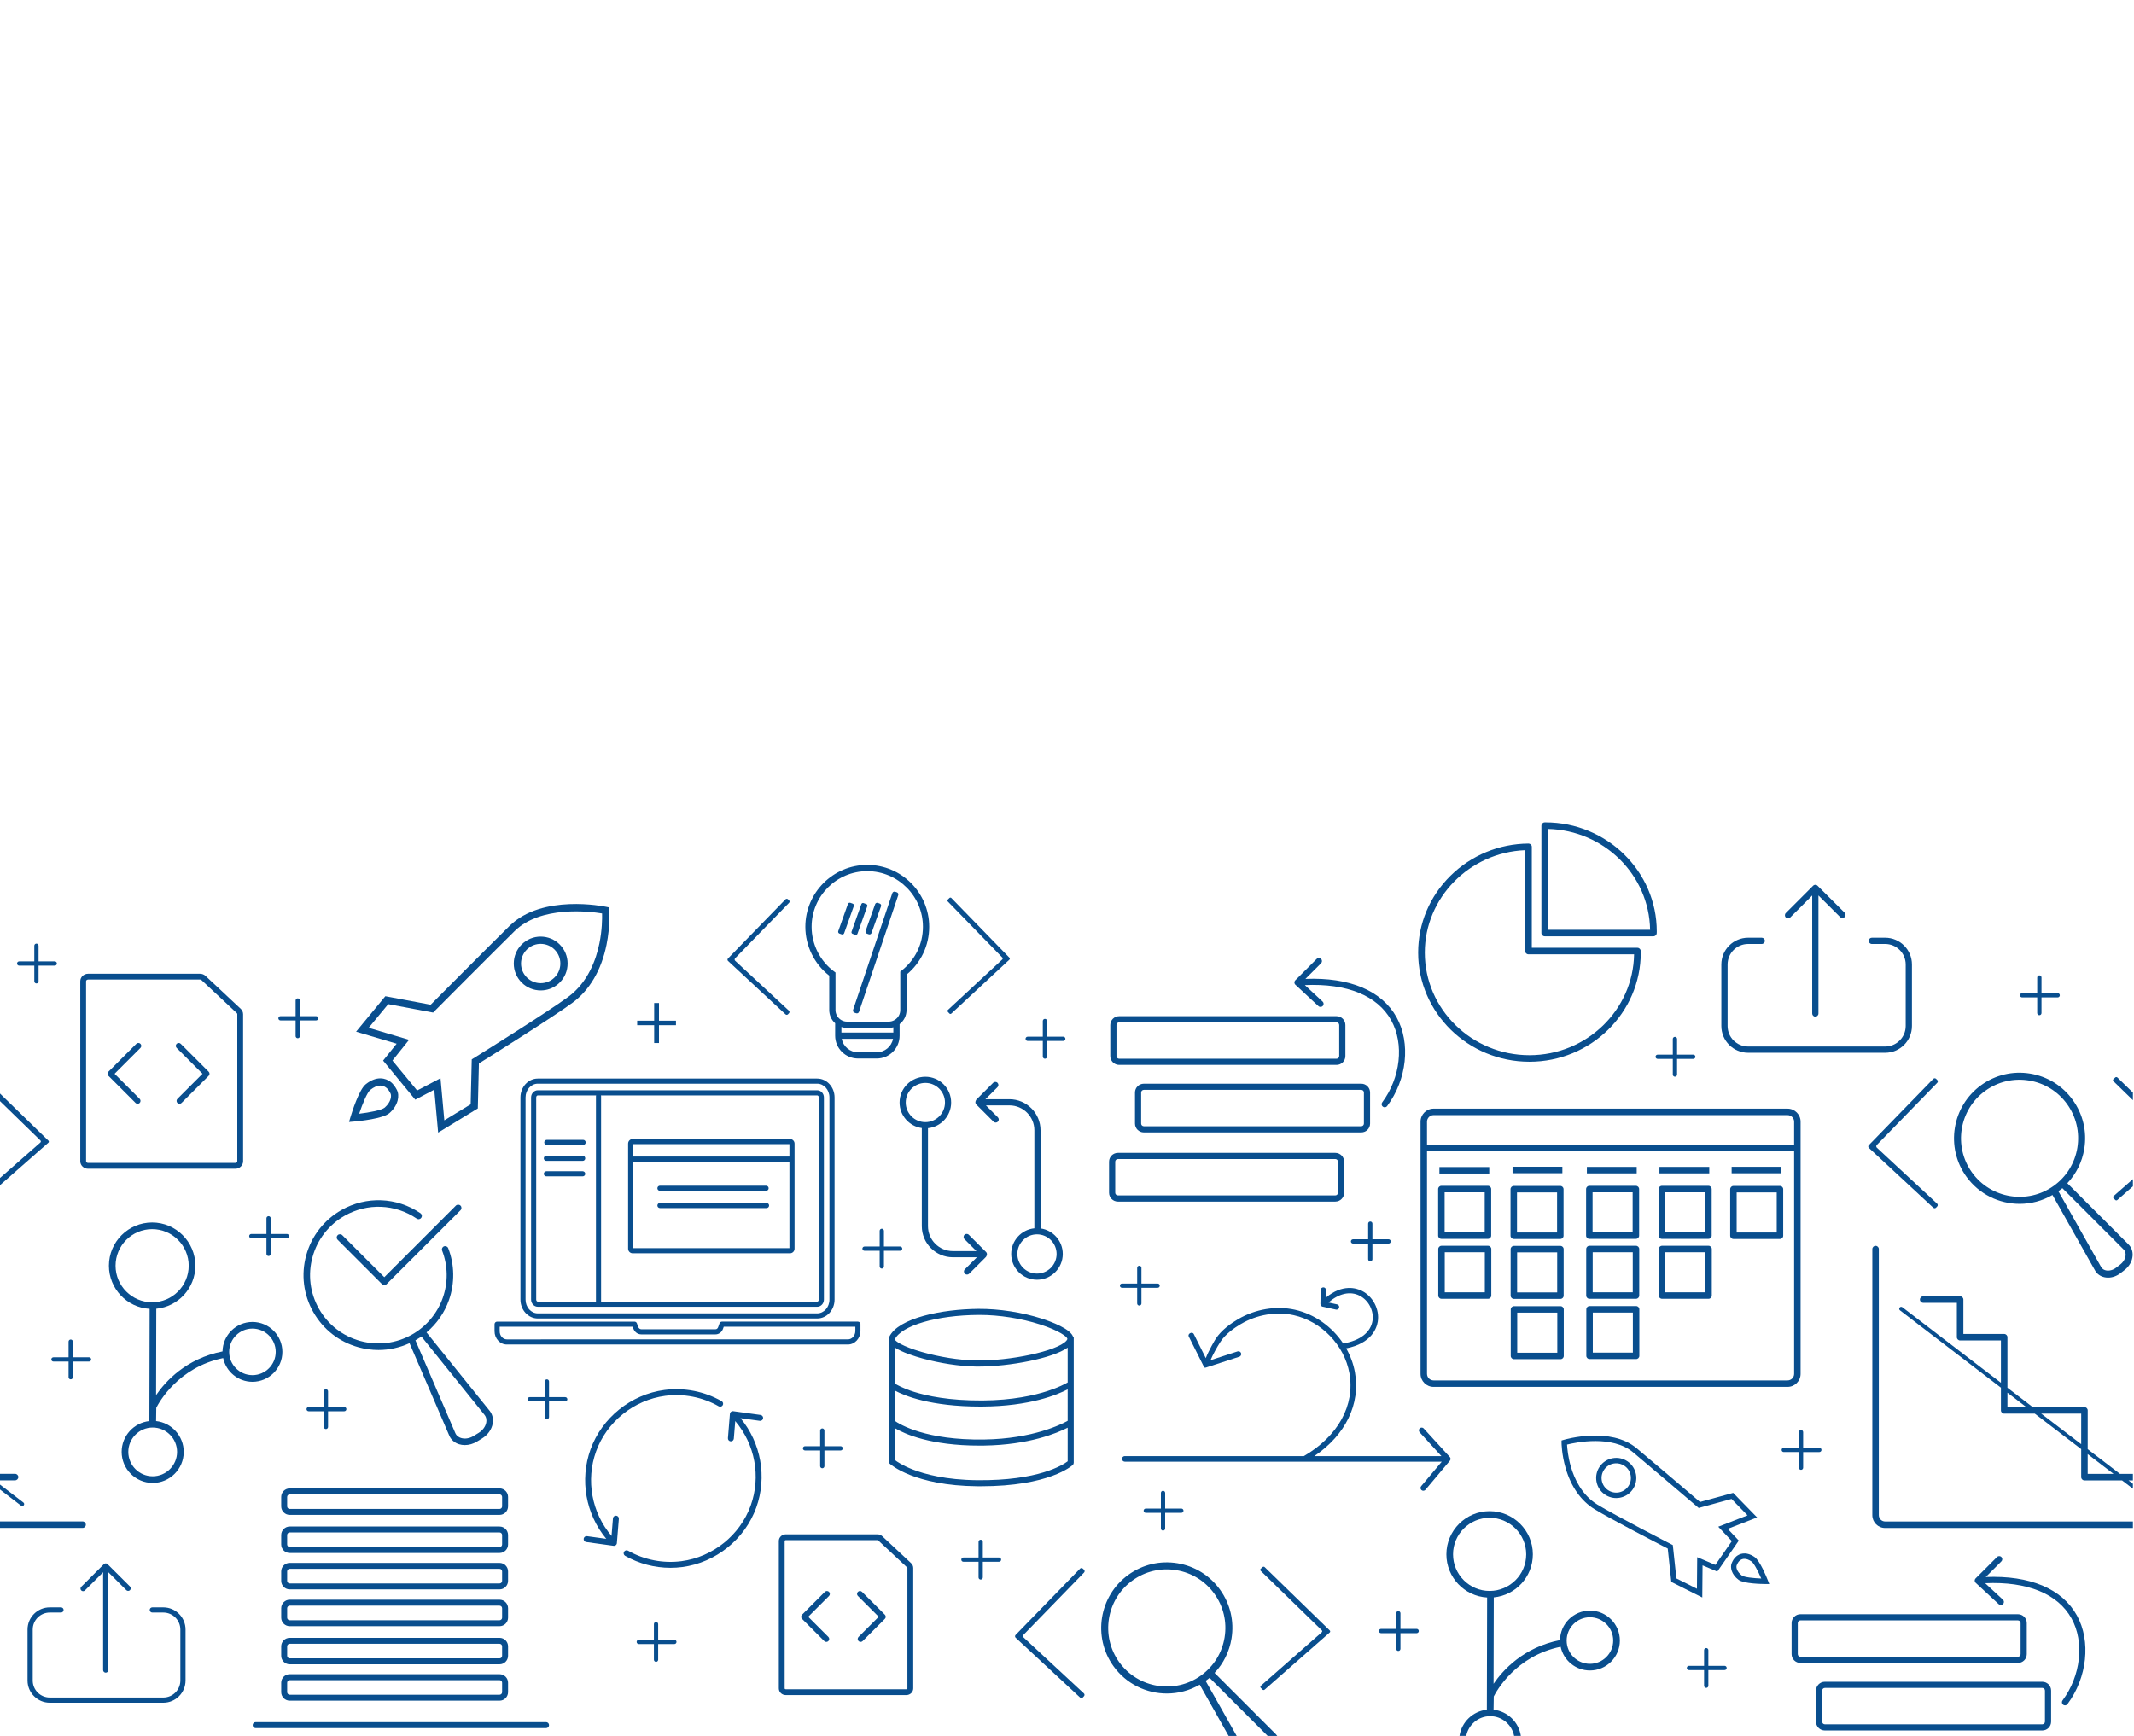 <?xml version="1.0" encoding="UTF-8" standalone="no"?>
<!-- Created with Inkscape (http://www.inkscape.org/) -->

<svg
   xmlns:dc="http://purl.org/dc/elements/1.1/"
   xmlns:cc="http://creativecommons.org/ns#"
   xmlns:rdf="http://www.w3.org/1999/02/22-rdf-syntax-ns#"
   xmlns:svg="http://www.w3.org/2000/svg"
   xmlns="http://www.w3.org/2000/svg"
   xmlns:sodipodi="http://sodipodi.sourceforge.net/DTD/sodipodi-0.dtd"
   xmlns:inkscape="http://www.inkscape.org/namespaces/inkscape"
   version="1.1"
   id="svg4518"
   xml:space="preserve"
   width="2665.227"
   height="2168.333"
   viewBox="0 0 2665.227 2168.333"
   sodipodi:docname="shutterstock_565592557.svg"
   inkscape:version="0.92.3 (2405546, 2018-03-11)"><defs
     id="defs4522" /><sodipodi:namedview
     pagecolor="#ffffff"
     bordercolor="#666666"
     borderopacity="1"
     objecttolerance="10"
     gridtolerance="10"
     guidetolerance="10"
     inkscape:pageopacity="0"
     inkscape:pageshadow="2"
     inkscape:window-width="1920"
     inkscape:window-height="1137"
     id="namedview4520"
     showgrid="false"
     inkscape:zoom="0.44642584"
     inkscape:cx="1332.6134"
     inkscape:cy="1005.3545"
     inkscape:window-x="-8"
     inkscape:window-y="1202"
     inkscape:window-maximized="1"
     inkscape:current-layer="g4526"
     showguides="false" /><g
     id="g4526"
     inkscape:groupmode="layer"
     inkscape:label="ink_ext_XXXXXX"
     transform="matrix(1.333,0,0,-1.333,0,2168.333)"><g
       id="g4528"
       transform="scale(0.1)"><g
         id="g5354"><path
           inkscape:connector-curvature="0"
           id="path4976"
           style="fill:#094e8e;fill-opacity:1;fill-rule:nonzero;stroke:none"
           d="m 7360.09,6761.51 c 6.6,-6.13 16.93,-5.75 23.07,0.86 l 9.59,10.33 c 6.14,6.61 5.75,16.94 -0.85,23.07 l -503.68,467.7 c -6.71,6.23 -6.98,16.77 -0.59,23.34 l 505.71,520.15 c 6.28,6.47 6.13,16.8 -0.33,23.09 l -10.11,9.83 c -6.46,6.28 -16.8,6.14 -23.08,-0.33 L 6820.77,7285.1 c -6.39,-6.57 -6.12,-17.11 0.59,-23.34 l 538.73,-500.25" /><path
           inkscape:connector-curvature="0"
           id="path4978"
           style="fill:#094e8e;fill-opacity:1;fill-rule:nonzero;stroke:none"
           d="m 9391.16,7293.79 c 4.9,-5.04 4.7,-13.12 -0.45,-17.9 l -509.32,-472.93 c -5.07,-4.71 -5.36,-12.63 -0.65,-17.7 l 14.77,-15.9 c 4.7,-5.07 12.63,-5.37 17.69,-0.66 l 544.36,505.48 c 5.15,4.78 5.36,12.86 0.46,17.9 l -544.41,559.97 c -4.82,4.96 -12.75,5.07 -17.71,0.25 l -15.56,-15.13 c -4.96,-4.82 -5.07,-12.75 -0.25,-17.71 l 511.07,-525.67" /><path
           inkscape:connector-curvature="0"
           id="path4980"
           style="fill:#094e8e;fill-opacity:1;fill-rule:nonzero;stroke:none"
           d="m 7769.46,7124.2 v -322.59 c 0,-47.13 20.54,-92.3 55.53,-123.85 -0.03,-1.17 -0.1,-2.37 -0.1,-3.53 v -112.45 c 0,-118.04 96.02,-214.07 214.06,-214.07 h 175.69 c 118.04,0 214.06,96.03 214.06,214.07 v 108.08 c 40.93,31.58 64.94,79.63 64.94,131.75 v 331.89 c 135.11,110.79 212.3,273.4 212.3,448.41 0,319.88 -260.25,580.12 -580.13,580.12 -319.87,0 -580.11,-260.24 -580.11,-580.12 0,-178.27 83.37,-348.24 223.76,-457.71 z m 445.18,-717.85 h -175.69 c -75.68,0 -138.81,54.38 -152.57,126.11 h 480.82 c -13.75,-71.73 -76.88,-126.11 -152.56,-126.11 z m 155.43,184.74 h -486.55 v 52.18 c 0.18,-0.06 0.36,-0.1 0.54,-0.16 2.36,-0.79 4.78,-1.42 7.17,-2.1 1.86,-0.53 3.69,-1.14 5.56,-1.6 2.54,-0.63 5.12,-1.08 7.69,-1.59 1.77,-0.35 3.53,-0.78 5.32,-1.07 2.9,-0.48 5.83,-0.76 8.75,-1.08 1.5,-0.16 2.99,-0.42 4.5,-0.54 4.45,-0.36 8.92,-0.54 13.43,-0.54 h 390.16 c 3.77,0 7.54,0.14 11.29,0.4 1.25,0.08 2.5,0.26 3.75,0.37 2.48,0.23 4.97,0.45 7.44,0.79 1.52,0.21 3.02,0.52 4.53,0.77 2.18,0.36 4.36,0.71 6.53,1.15 1.63,0.34 3.24,0.77 4.86,1.16 1.67,0.4 3.36,0.74 5.03,1.2 z M 8125.81,8103.4 c 287.55,0 521.49,-233.94 521.49,-521.49 0,-161.64 -73.26,-311.52 -201,-411.21 l -11.28,-8.81 v -360.28 c 0,-37.57 -19.31,-71.97 -51.71,-92.05 -17.15,-10.69 -36.76,-16.34 -56.67,-16.34 h -390.16 c -5.76,0 -11.46,0.46 -17.06,1.36 -16.81,2.72 -32.78,9.46 -46.9,19.88 -27.82,20.52 -44.43,53.09 -44.43,87.15 v 351.93 l -11.89,8.78 c -132.66,98.02 -211.87,254.87 -211.87,419.59 0,287.55 233.94,521.49 521.48,521.49" /><path
           inkscape:connector-curvature="0"
           id="path4982"
           style="fill:#094e8e;fill-opacity:1;fill-rule:nonzero;stroke:none"
           d="m 8006.11,6777.13 15.69,-5.27 c 11.02,-3.71 22.95,2.22 26.65,13.24 l 367.69,1093.65 c 3.71,11.01 -2.22,22.95 -13.24,26.65 l -15.68,5.27 c -11.02,3.71 -22.95,-2.22 -26.65,-13.24 L 7992.88,6803.78 c -3.71,-11.01 2.22,-22.95 13.23,-26.65" /><path
           inkscape:connector-curvature="0"
           id="path4984"
           style="fill:#094e8e;fill-opacity:1;fill-rule:nonzero;stroke:none"
           d="m 8122.44,7517.86 17.57,-6.26 c 10.4,-3.7 21.83,1.73 25.53,12.13 l 89.21,250.61 c 3.7,10.4 -1.73,21.83 -12.13,25.53 l -17.58,6.26 c -10.4,3.7 -21.83,-1.73 -25.53,-12.13 l -89.2,-250.61 c -3.7,-10.4 1.73,-21.84 12.13,-25.53" /><path
           inkscape:connector-curvature="0"
           id="path4986"
           style="fill:#094e8e;fill-opacity:1;fill-rule:nonzero;stroke:none"
           d="m 7988.05,7516.04 25.75,-9.16 c 8.15,-2.9 17.09,1.35 19.99,9.49 l 92.11,258.79 c 2.9,8.14 -1.35,17.09 -9.49,19.98 l -25.76,9.17 c -8.14,2.9 -17.08,-1.35 -19.98,-9.49 l -92.12,-258.79 c -2.89,-8.14 1.36,-17.09 9.5,-19.99" /><path
           inkscape:connector-curvature="0"
           id="path4988"
           style="fill:#094e8e;fill-opacity:1;fill-rule:nonzero;stroke:none"
           d="m 7864.59,7518.61 21.86,-7.78 c 9.21,-3.28 19.35,1.54 22.63,10.76 l 90.72,254.88 c 3.28,9.22 -1.53,19.35 -10.75,22.64 l -21.85,7.77 c -9.22,3.28 -19.35,-1.53 -22.63,-10.75 l -90.73,-254.89 c -3.28,-9.22 1.54,-19.35 10.75,-22.63" /><g
           transform="scale(1.114)"
           id="g4990"><path
             inkscape:connector-curvature="0"
             id="path4992"
             style="fill:#094e8e;fill-opacity:1;fill-rule:nonzero;stroke:none"
             d="m 15718.5,4945.98 541.7,-503.05 c 6.7,-6.17 17.1,-5.78 23.2,0.86 l 9.7,10.39 c 6.2,6.64 5.8,17.03 -0.9,23.2 l -506.5,470.32 c -6.7,6.27 -7,16.87 -0.6,23.48 l 508.6,523.07 c 6.3,6.5 6.2,16.89 -0.3,23.21 l -10.2,9.89 c -6.5,6.31 -16.9,6.17 -23.2,-0.33 l -542.1,-557.57 c -6.4,-6.6 -6.2,-17.2 0.6,-23.47" /></g><g
           transform="scale(1.226)"
           id="g4994"><path
             inkscape:connector-curvature="0"
             id="path4996"
             style="fill:#094e8e;fill-opacity:1;fill-rule:nonzero;stroke:none"
             d="m 16181.6,5032.56 c -4.4,4.28 -11.7,4.38 -16.2,0.21 l -14.2,-13.08 c -4.5,-4.17 -4.6,-11.02 -0.2,-15.31 l 149.2,-145.21 v 57.97 l -118.6,115.42" /></g><g
           transform="scale(1.226)"
           id="g4998"><path
             inkscape:connector-curvature="0"
             id="path5000"
             style="fill:#094e8e;fill-opacity:1;fill-rule:nonzero;stroke:none"
             d="m 16151.6,4110.4 13.5,-13.74 c 4.3,-4.38 11.5,-4.64 16.1,-0.57 l 119,104.52 v 55.15 l -148,-130.06 c -4.7,-4.07 -4.9,-10.92 -0.6,-15.3" /></g><g
           transform="scale(1.226)"
           id="g5002"><path
             inkscape:connector-curvature="0"
             id="path5004"
             style="fill:#094e8e;fill-opacity:1;fill-rule:nonzero;stroke:none"
             d="m 15434.6,4066.79 c 86,0 172.6,22.12 250.9,67.64 l 325.3,-576.86 c 15.2,-26.98 41.2,-45.45 73.3,-51.99 8.7,-1.77 17.5,-2.63 26.4,-2.63 32.4,0 65.6,11.62 94.1,33.46 l 30.9,23.79 c 36.9,28.31 59.6,68.49 62.3,110.28 2.2,33.19 -8.8,63.73 -31.1,85.97 l -467.7,467.91 c 68.1,72.1 113.2,162.76 129.5,262.8 21.6,132.12 -9.7,264.72 -87.9,373.36 -78.1,108.64 -194,180.34 -326.1,201.87 -132.2,21.51 -264.7,-9.69 -373.4,-87.89 -224.2,-161.43 -275.4,-475.23 -113.9,-699.5 97.8,-135.89 251.5,-208.21 407.4,-208.21 z m 794.2,-348.2 c 14.4,-14.33 16.4,-32.17 15.6,-44.61 -1.7,-26.01 -17.2,-52.66 -41.5,-71.29 l -31,-23.8 c -23.5,-18.09 -52.4,-25.86 -77.1,-20.83 -11.7,2.4 -27.8,8.83 -37.4,25.82 l -326.6,579.27 30.4,23.32 z m -1056.4,1212.44 c 97.1,69.85 215.5,97.73 333.5,78.48 118,-19.22 221.4,-83.25 291.3,-180.28 69.8,-97.03 97.7,-215.46 78.5,-333.46 -19.3,-117.99 -83.3,-221.45 -180.3,-291.28 -200.3,-144.18 -480.6,-98.51 -624.8,101.8 -144.1,200.3 -98.5,480.56 101.8,624.74" /></g><path
           inkscape:connector-curvature="0"
           id="path5006"
           style="fill:#094e8e;fill-opacity:1;fill-rule:nonzero;stroke:none"
           d="m 10157,1530.98 c 7,7.24 6.9,18.82 -0.4,25.86 l -11.3,11.01 c -7.2,7.04 -18.8,6.88 -25.9,-0.36 L 9515.55,946.344 c -7.16,-7.36 -6.85,-19.164 0.66,-26.149 l 603.49,-560.414 c 7.4,-6.871 19,-6.445 25.9,0.957 l 10.7,11.575 c 6.9,7.402 6.5,18.972 -0.9,25.847 l -564.28,523.953 c -7.53,6.985 -7.83,18.789 -0.67,26.149 L 10157,1530.98" /><path
           inkscape:connector-curvature="0"
           id="path5008"
           style="fill:#094e8e;fill-opacity:1;fill-rule:nonzero;stroke:none"
           d="m 11849.1,1581.75 c -5.4,5.25 -14.2,5.37 -19.8,0.26 l -17.4,-16.04 c -5.6,-5.11 -5.7,-13.51 -0.3,-18.77 l 572.5,-557.235 c 5.5,-5.34 5.3,-13.91 -0.5,-18.981 L 11813,469.652 c -5.6,-4.988 -6,-13.386 -0.7,-18.757 l 16.6,-16.86 c 5.2,-5.371 14.1,-5.683 19.8,-0.695 l 609.8,535.832 c 5.8,5.066 6,13.637 0.5,18.98 l -609.9,593.598" /><path
           inkscape:connector-curvature="0"
           id="path5010"
           style="fill:#094e8e;fill-opacity:1;fill-rule:nonzero;stroke:none"
           d="m 11379.8,590.57 c 83.4,88.414 138.8,199.594 158.7,322.27 26.5,162.02 -11.8,324.62 -107.7,457.86 -95.9,133.23 -237.9,221.14 -400,247.54 -162,26.39 -324.6,-11.87 -457.8,-107.76 -275.1,-197.97 -337.8,-582.785 -139.8,-857.816 119.9,-166.641 308.5,-255.324 499.6,-255.324 105.5,0 211.8,27.125 307.7,82.949 L 11511.4,0 h 75.4 l -290.7,515.504 37.2,28.598 L 11877.2,0 h 89.9 c -4.2,5.891 -8.6,11.586 -13.8,16.77 z m -127.2,-24.371 c -245.6,-176.808 -589.3,-120.801 -766.1,124.836 -176.8,245.637 -120.8,589.325 124.8,766.125 119,85.65 264.2,119.84 409,96.25 144.7,-23.58 271.5,-102.09 357.2,-221.09 85.6,-118.99 119.8,-264.21 96.2,-408.918 -23.6,-144.695 -102.1,-271.558 -221.1,-357.203" /><path
           inkscape:connector-curvature="0"
           id="path5012"
           style="fill:#094e8e;fill-opacity:1;fill-rule:nonzero;stroke:none"
           d="m 2645.74,3598.76 c 0,154.62 -125.79,280.41 -280.4,280.41 -153.18,0 -277.98,-123.48 -280.3,-276.11 -342.36,-67.29 -535.23,-281.6 -622.56,-409.59 l 1.86,809.63 c 205.16,19.64 366.15,192.9 366.15,403.12 0,223.34 -181.69,405.03 -405.03,405.03 -223.33,0 -405.03,-181.69 -405.03,-405.03 0,-215.46 169.13,-392.11 381.59,-404.3 l -2.41,-1051.32 c -145.8,-15.55 -259.74,-139.26 -259.74,-289.11 0,-160.35 130.45,-290.79 290.79,-290.79 160.34,0 290.79,130.44 290.79,290.79 0,149.58 -113.55,273.11 -258.97,289.01 l 1.82,124.23 c 23.53,46.98 204.02,379.62 626.74,465.88 26.85,-126.8 139.62,-222.25 274.3,-222.25 154.61,0 280.4,125.79 280.4,280.4 z m -986.61,-937.27 c 0,-125.99 -102.49,-228.48 -228.47,-228.48 -125.98,0 -228.48,102.49 -228.48,228.48 0,125.98 102.5,228.47 228.48,228.47 125.98,0 228.47,-102.49 228.47,-228.47 z m -233.67,1402.02 c -188.97,0 -342.71,153.74 -342.71,342.71 0,188.98 153.74,342.72 342.71,342.72 188.98,0 342.72,-153.74 342.72,-342.72 0,-188.97 -153.74,-342.71 -342.72,-342.71 z m 939.88,-682.84 c -120.25,0 -218.09,97.84 -218.09,218.09 0,120.26 97.84,218.1 218.09,218.1 120.25,0 218.09,-97.84 218.09,-218.1 0,-120.25 -97.84,-218.09 -218.09,-218.09" /><path
           inkscape:connector-curvature="0"
           id="path5014"
           style="fill:#094e8e;fill-opacity:1;fill-rule:nonzero;stroke:none"
           d="m 14896.6,1174.14 c -153.1,0 -277.9,-123.48 -280.2,-276.113 -342.4,-67.285 -535.3,-281.597 -622.6,-409.586 l 1.9,809.629 c 205.1,19.64 366.1,192.91 366.1,403.12 0,223.34 -181.7,405.03 -405,405.03 -223.4,0 -405.1,-181.69 -405.1,-405.03 0,-215.46 169.2,-392.11 381.6,-404.3 l -2.4,-1051.324 C 13799.7,231.57 13694.3,129.945 13674.6,0.52 h 63.2 C 13758.4,105.484 13851.1,184.934 13962,184.934 c 110.9,0 203.5,-79.45 224.1,-184.414 h 63.3 C 14229.6,129.691 14124.6,231.16 13993.8,245.469 l 1.8,124.23 c 23.5,46.981 204,379.621 626.7,465.879 26.9,-126.797 139.7,-222.25 274.3,-222.25 154.7,0 280.5,125.789 280.5,280.406 0,154.616 -125.8,280.406 -280.5,280.406 z m -939.8,184.34 c -189,0 -342.7,153.74 -342.7,342.71 0,188.98 153.7,342.72 342.7,342.72 189,0 342.7,-153.74 342.7,-342.72 0,-188.97 -153.7,-342.71 -342.7,-342.71 z m 939.8,-682.839 c -120.2,0 -218,97.839 -218,218.093 0,120.246 97.8,218.086 218,218.086 120.3,0 218.1,-97.84 218.1,-218.086 0,-120.254 -97.8,-218.093 -218.1,-218.093" /><path
           inkscape:connector-curvature="0"
           id="path5016"
           style="fill:#094e8e;fill-opacity:1;fill-rule:nonzero;stroke:none"
           d="m 3589.43,6328.11 301.36,-366.05 177.91,93.57 36.43,-402.19 371.75,226.61 10.22,421.33 c 106.03,66.17 692.98,433.33 877.51,569.48 160.07,118.09 270.12,305.89 318.25,543.07 36.03,177.54 25.18,318.75 24.7,324.69 l -2.04,25.29 -24.84,5.23 c -24.38,5.13 -600.62,122.29 -907.1,-179.22 -186.63,-183.64 -655.27,-654.54 -738.49,-738.2 l -424.61,79.82 -274.06,-332.14 379.79,-112.75 z m -135.18,307.24 183.12,221.94 420.55,-79.06 12.7,12.77 c 5.43,5.48 546.77,549.83 750.67,750.44 245.82,241.88 706.3,184.36 819.69,165.77 1.35,-47.4 0.62,-154.7 -24.77,-279.75 -31.18,-153.69 -107.16,-365.52 -291.98,-501.88 -196.67,-145.1 -881.75,-571.88 -888.66,-576.17 l -15.57,-9.7 -10.19,-420.93 -246.8,-150.43 -35.78,394.9 -219.12,-115.23 -231.11,280.71 155.41,194.36 -378.16,112.26" /><path
           inkscape:connector-curvature="0"
           id="path5018"
           style="fill:#094e8e;fill-opacity:1;fill-rule:nonzero;stroke:none"
           d="m 5041.66,6986.95 c 8.3,-0.81 16.57,-1.2 24.8,-1.2 58.26,0 114.24,20 159.81,57.5 h -0.02 c 52.02,42.82 84.23,103.31 90.73,170.36 6.5,67.03 -13.49,132.59 -56.3,184.59 -42.81,52.01 -103.31,84.23 -170.35,90.72 -67.08,6.53 -132.61,-13.5 -184.6,-56.3 -52,-42.81 -84.22,-103.31 -90.72,-170.35 -6.5,-67.04 13.49,-132.59 56.3,-184.59 42.82,-52.01 103.31,-84.23 170.35,-90.73 z m -158.97,268.76 c 4.75,48.96 28.28,93.13 66.27,124.4 33.27,27.41 74.15,42.01 116.7,42.01 6.01,0 12.05,-0.29 18.11,-0.88 48.96,-4.75 93.13,-28.28 124.4,-66.26 31.27,-37.98 45.88,-85.85 41.13,-134.81 -4.75,-48.97 -28.28,-93.14 -66.25,-124.41 h -0.01 c -37.98,-31.27 -85.91,-45.84 -134.81,-41.13 -48.97,4.75 -93.14,28.28 -124.41,66.27 -31.27,37.97 -45.87,85.84 -41.13,134.81" /><path
           inkscape:connector-curvature="0"
           id="path5020"
           style="fill:#094e8e;fill-opacity:1;fill-rule:nonzero;stroke:none"
           d="m 3649.82,5837.1 c 82.15,72.56 96.56,164.02 68.32,216.9 -10.26,19.21 -29.37,54.96 -64.34,78.95 -38.96,26.73 -120.23,58.85 -226.76,-26.32 -63.66,-50.89 -129.95,-263.53 -142.59,-305.65 l -14.4,-47.96 49.9,4.31 c 44.35,3.85 268.71,25.76 329.87,79.77 z m -180.32,216.42 c 33.84,27.05 64.67,40.52 93.1,40.52 18.54,0 36.07,-5.74 52.74,-17.16 21.27,-14.6 34.24,-38.86 42.84,-54.95 13.06,-24.48 5.14,-82.17 -53.38,-133.85 -27.55,-24.34 -143.39,-46.17 -239.62,-57.68 30.6,91.19 75.11,199.76 104.32,223.12" /><g
           transform="scale(1.01)"
           id="g5022"><path
             inkscape:connector-curvature="0"
             id="path5024"
             style="fill:#094e8e;fill-opacity:1;fill-rule:nonzero;stroke:none"
             d="m 15793.9,1582.6 136.6,-58.12 199.7,287.64 -102.9,109.03 272.7,105.93 -221.8,227.9 -307.7,-84.4 c -66.3,56.54 -439.7,374.82 -588.2,498.71 -243.7,203.41 -660.8,82.35 -678.4,77.11 l -18,-5.36 v -18.73 c 0,-4.4 0.6,-109 37.8,-237.49 49.8,-171.67 142.1,-303.24 267.1,-380.49 144,-89.06 598.2,-323.84 680.3,-366.13 l 33,-309.5 287.3,-144.33 z m -52.1,-217.15 -190.7,95.81 -33,309.21 -12,6.19 c -5.3,2.75 -535.4,275.47 -688.9,370.38 -144.3,89.2 -213,240.52 -245.2,351.76 -26.3,90.51 -33.3,169.44 -35.2,204.41 82.4,20.53 417.8,90.7 613.4,-72.48 162.2,-135.34 593.5,-503.29 597.8,-506.99 l 10.1,-8.63 304.8,83.6 148.2,-152.29 -271.6,-105.48 126.2,-133.66 -153.2,-220.58 -168.2,71.58 -2.5,-292.83" /></g><path
           inkscape:connector-curvature="0"
           id="path5026"
           style="fill:#094e8e;fill-opacity:1;fill-rule:nonzero;stroke:none"
           d="m 15250.4,2571.8 c -41.3,28.65 -91.3,39.55 -140.8,30.6 -49.4,-8.93 -92.4,-36.58 -121.1,-77.87 -28.6,-41.28 -39.5,-91.25 -30.6,-140.71 8.9,-49.45 36.6,-92.47 77.9,-121.13 v 0 c 36.1,-25.11 79,-36.57 122.3,-33.01 6.1,0.5 12.3,1.3 18.4,2.41 49.4,8.92 92.5,36.58 121.1,77.86 28.7,41.28 39.5,91.26 30.6,140.71 -8.9,49.46 -36.6,92.48 -77.8,121.14 z m 5.5,-232.91 c -20.9,-30.16 -52.3,-50.35 -88.4,-56.87 -36.1,-6.49 -72.6,1.42 -102.8,22.35 v 0 c -30.1,20.93 -50.3,52.34 -56.9,88.47 -6.5,36.12 1.5,72.61 22.4,102.76 20.9,30.15 52.3,50.35 88.5,56.87 4.4,0.8 8.9,1.39 13.4,1.75 31.6,2.6 62.9,-5.76 89.3,-24.11 30.2,-20.93 50.4,-52.34 56.9,-88.46 6.5,-36.12 -1.4,-72.61 -22.4,-102.76" /><g
           transform="scale(1.017)"
           id="g5028"><path
             inkscape:connector-curvature="0"
             id="path5030"
             style="fill:#094e8e;fill-opacity:1;fill-rule:nonzero;stroke:none"
             d="m 16163.9,1648.79 c -83,55.91 -140.6,27.53 -167.4,5.64 -24.2,-19.65 -36,-46.95 -42.4,-61.62 -17.5,-40.38 -1.4,-106.42 63,-154.57 48,-35.84 213.5,-38.39 246.1,-38.54 l 36.8,-0.16 -13.4,34.23 c -11.8,30.04 -73.1,181.62 -122.7,215.02 z M 16047,1478.24 c -45.9,34.29 -55.2,76.02 -47.1,94.71 5.3,12.29 13.4,30.81 28.1,42.77 11.5,9.36 23.9,14.6 37.5,15.72 20.8,1.71 44.2,-6.3 70.5,-24.05 22.8,-15.33 61.9,-92.08 89.8,-156.95 -71.1,2.64 -157.2,11.65 -178.8,27.8" /></g><path
           inkscape:connector-curvature="0"
           id="path5032"
           style="fill:#094e8e;fill-opacity:1;fill-rule:nonzero;stroke:none"
           d="m 10485.5,6287.87 h 2037.2 c 45.6,0 82.7,37.11 82.7,82.72 v 291.03 c 0,45.61 -37.1,82.73 -82.7,82.73 h -2037.2 c -45.6,0 -82.7,-37.12 -82.7,-82.73 v -291.03 c 0,-45.61 37.1,-82.72 82.7,-82.72 z m -24.9,373.75 c 0,13.74 11.1,24.92 24.9,24.92 h 2037.2 c 13.8,0 24.9,-11.18 24.9,-24.92 v -291.03 c 0,-13.73 -11.1,-24.91 -24.9,-24.91 h -2037.2 c -13.8,0 -24.9,11.18 -24.9,24.91 v 291.03" /><path
           inkscape:connector-curvature="0"
           id="path5034"
           style="fill:#094e8e;fill-opacity:1;fill-rule:nonzero;stroke:none"
           d="m 12836.8,5737.94 v 291.02 c 0,45.62 -37.1,82.73 -82.7,82.73 h -2037.2 c -45.6,0 -82.8,-37.11 -82.8,-82.73 v -291.02 c 0,-45.61 37.2,-82.73 82.8,-82.73 h 2037.2 c 45.6,0 82.7,37.12 82.7,82.73 z m -2144.9,0 v 291.02 c 0,13.75 11.2,24.92 25,24.92 h 2037.2 c 13.7,0 24.9,-11.17 24.9,-24.92 v -291.02 c 0,-13.74 -11.2,-24.92 -24.9,-24.92 h -2037.2 c -13.8,0 -25,11.18 -25,24.92" /><path
           inkscape:connector-curvature="0"
           id="path5036"
           style="fill:#094e8e;fill-opacity:1;fill-rule:nonzero;stroke:none"
           d="m 10473.9,5007.13 h 2037.2 c 45.7,0 82.8,37.11 82.8,82.72 v 291.02 c 0,45.61 -37.1,82.72 -82.8,82.72 h -2037.2 c -45.6,0 -82.7,-37.11 -82.7,-82.72 v -291.02 c 0,-45.61 37.1,-82.72 82.7,-82.72 z m -24.9,373.74 c 0,13.74 11.2,24.92 24.9,24.92 h 2037.2 c 13.8,0 25,-11.18 25,-24.92 v -291.02 c 0,-13.74 -11.2,-24.92 -25,-24.92 h -2037.2 c -13.7,0 -24.9,11.18 -24.9,24.92 v 291.02" /><path
           inkscape:connector-curvature="0"
           id="path5038"
           style="fill:#094e8e;fill-opacity:1;fill-rule:nonzero;stroke:none"
           d="m 12127.8,7059.46 c 0.1,-1.25 0.2,-2.49 0.4,-3.72 0.1,-0.5 0.1,-0.99 0.2,-1.48 0.4,-1.54 0.8,-3.05 1.4,-4.51 0,-0.11 0,-0.22 0.1,-0.33 0.6,-1.54 1.4,-3.01 2.3,-4.43 0.3,-0.41 0.6,-0.8 0.8,-1.2 0.8,-1.13 1.7,-2.19 2.7,-3.2 0.2,-0.21 0.3,-0.46 0.5,-0.67 0.1,-0.1 0.2,-0.16 0.3,-0.25 0.2,-0.16 0.3,-0.34 0.5,-0.49 l 215.8,-200.4 c 11.7,-10.87 30,-10.18 40.8,1.51 10.9,11.7 10.2,29.99 -1.5,40.85 l -166.5,154.61 c 394.9,17.69 681,-98.55 809.4,-330.68 122.4,-221.34 87.6,-537.23 -84.5,-768.17 -9.6,-12.8 -6.9,-30.9 5.9,-40.44 5.2,-3.87 11.2,-5.74 17.2,-5.74 8.9,0 17.6,4.03 23.2,11.64 185.3,248.53 221.8,590.13 88.8,830.69 -138.8,250.82 -440.7,377.52 -854.7,360.71 l 146.6,146.57 c 11.3,11.29 11.3,29.58 0,40.87 -11.3,11.29 -29.6,11.29 -40.9,0 l -200.4,-200.41 c 0,-0.03 -0.1,-0.08 -0.1,-0.11 -1.2,-1.23 -2.3,-2.59 -3.3,-4.05 -0.3,-0.38 -0.5,-0.78 -0.7,-1.18 -0.7,-1.07 -1.3,-2.2 -1.8,-3.36 -0.2,-0.49 -0.4,-0.96 -0.6,-1.45 -0.1,-0.28 -0.3,-0.52 -0.4,-0.8 -0.4,-1.18 -0.7,-2.39 -0.9,-3.59 -0.1,-0.15 -0.1,-0.29 -0.1,-0.44 -0.4,-1.65 -0.5,-3.32 -0.5,-4.98 0,-0.46 0,-0.92 0,-1.37" /><g
           transform="scale(1.165)"
           id="g5040"><path
             inkscape:connector-curvature="0"
             id="path5042"
             style="fill:#094e8e;fill-opacity:1;fill-rule:nonzero;stroke:none"
             d="m 16300,657.957 v 249.877 c 0,39.164 -31.9,71.03 -71,71.03 h -1749.2 c -39.2,0 -71.1,-31.866 -71.1,-71.03 V 657.957 c 0,-39.168 31.9,-71.03 71.1,-71.03 H 16229 c 39.1,0 71,31.862 71,71.03 z m -1841.6,0 v 249.877 c 0,11.799 9.6,21.395 21.4,21.395 H 16229 c 11.8,0 21.4,-9.596 21.4,-21.395 V 657.957 c 0,-11.799 -9.6,-21.395 -21.4,-21.395 h -1749.2 c -11.8,0 -21.4,9.596 -21.4,21.395" /></g><g
           transform="scale(1.179)"
           id="g5044"><path
             inkscape:connector-curvature="0"
             id="path5046"
             style="fill:#094e8e;fill-opacity:1;fill-rule:nonzero;stroke:none"
             d="m 16229.8,430.414 h -1728.1 c -38.7,0 -70.2,-31.483 -70.2,-70.179 V 113.367 c 0,-38.692 31.5,-70.174 70.2,-70.174 h 1728.1 c 38.7,0 70.2,31.482 70.2,70.174 v 246.868 c 0,38.696 -31.5,70.179 -70.2,70.179 z m 21.2,-317.047 c 0,-11.657 -9.5,-21.137 -21.2,-21.137 h -1728.1 c -11.7,0 -21.1,9.48 -21.1,21.137 v 246.868 c 0,11.658 9.4,21.138 21.1,21.138 h 1728.1 c 11.7,0 21.2,-9.48 21.2,-21.138 V 113.367" /></g><g
           transform="scale(1.202)"
           id="g5048"><path
             inkscape:connector-curvature="0"
             id="path5050"
             style="fill:#094e8e;fill-opacity:1;fill-rule:nonzero;stroke:none"
             d="m 15478.5,1238.86 121.9,121.91 c 9.4,9.39 9.4,24.6 0,34 -9.4,9.39 -24.6,9.39 -34,0 l -166.7,-166.69 c 0,-0.03 0,-0.07 -0.1,-0.1 -1,-1.03 -1.9,-2.16 -2.7,-3.36 -0.2,-0.33 -0.4,-0.66 -0.6,-0.99 -0.6,-0.89 -1.1,-1.82 -1.5,-2.8 -0.2,-0.4 -0.4,-0.79 -0.5,-1.2 -0.1,-0.23 -0.2,-0.43 -0.3,-0.66 -0.3,-0.99 -0.6,-1.99 -0.8,-2.99 0,-0.12 -0.1,-0.24 -0.1,-0.36 -0.3,-1.38 -0.4,-2.76 -0.4,-4.15 0,-0.38 0,-0.76 0,-1.14 0.1,-1.04 0.2,-2.07 0.3,-3.09 0.1,-0.42 0.2,-0.83 0.3,-1.23 0.2,-1.28 0.6,-2.54 1.1,-3.76 0,-0.09 0,-0.18 0.1,-0.27 0.5,-1.28 1.2,-2.5 1.9,-3.68 0.2,-0.35 0.5,-0.67 0.7,-1.01 0.6,-0.93 1.4,-1.81 2.2,-2.66 0.1,-0.17 0.2,-0.38 0.4,-0.55 0.1,-0.08 0.2,-0.13 0.3,-0.21 0.1,-0.13 0.2,-0.28 0.4,-0.41 l 179.5,-166.68 c 9.7,-9.04 24.9,-8.47 33.9,1.26 9.1,9.73 8.5,24.94 -1.2,33.98 l -138.5,128.59 c 328.4,14.71 566.4,-81.97 673.2,-275.045 101.8,-184.099 72.9,-446.838 -70.3,-638.92 -7.9,-10.647 -5.7,-25.703 4.9,-33.637 4.3,-3.22 9.4,-4.773 14.4,-4.773 7.3,0 14.5,3.346 19.2,9.675 154.2,206.723 184.5,490.843 73.8,690.928 -115.3,208.622 -366.4,314.012 -710.8,300.022" /></g><path
           inkscape:connector-curvature="0"
           id="path5052"
           style="fill:#094e8e;fill-opacity:1;fill-rule:nonzero;stroke:none"
           d="m 14330.1,6317.57 c 575,0 1042.9,458.61 1042.9,1022.32 0,3.15 -0.1,6.29 -0.2,9.41 l -0.2,5.73 c -0.2,16.73 -14.1,30.17 -31.2,30.17 H 14352 v 946.16 c 0,8.17 -3.3,16 -9.3,21.74 -5.8,5.69 -13.7,8.87 -21.9,8.87 -0.1,0 -0.2,0 -0.3,0 -276.6,-2.47 -536.2,-109.86 -731,-302.41 -194.9,-192.68 -302.3,-448.27 -302.3,-719.67 0,-563.71 467.8,-1022.32 1042.9,-1022.32 z m -40.6,1982.41 v -945.39 c 0,-16.9 14,-30.61 31.3,-30.61 h 989.6 c -8.7,-522.66 -445.1,-945.2 -980.3,-945.2 -540.6,0 -980.5,431.15 -980.5,961.11 0,514.74 418.8,939.12 939.9,960.09" /><path
           inkscape:connector-curvature="0"
           id="path5054"
           style="fill:#094e8e;fill-opacity:1;fill-rule:nonzero;stroke:none"
           d="m 14473.2,7492.8 h 1018.1 c 17,0 30.9,13.44 31.2,30.17 l 0.1,5.73 c 0.1,3.14 0.3,6.27 0.3,9.43 0,563.71 -467.9,1022.32 -1042.9,1022.32 -1.7,0 -3.3,-0.05 -4.9,-0.11 l -2.3,-0.07 c -17.1,-0.18 -30.8,-13.84 -30.8,-30.61 V 7523.41 c 0,-16.91 13.9,-30.61 31.2,-30.61 z m 31.2,1006.14 c 524,-12.65 947.3,-430.26 955.9,-944.92 h -955.9 v 944.92" /><g
           transform="scale(1.226)"
           id="g5056"><path
             inkscape:connector-curvature="0"
             id="path5058"
             style="fill:#094e8e;fill-opacity:1;fill-rule:nonzero;stroke:none"
             d="m 14358.4,1687.3 0.1,2033.79 c 0,13.84 -11.1,24.88 -24.9,24.88 -13.7,0 -24.8,-11.04 -24.8,-24.88 l -0.1,-2033.79 c 0,-54.04 43.9,-98.03 97.9,-98.03 h 1893.6 v 49.76 h -1893.6 c -26.6,0 -48.2,21.69 -48.2,48.27" /></g><g
           transform="scale(1.226)"
           id="g5060"><path
             inkscape:connector-curvature="0"
             id="path5062"
             style="fill:#094e8e;fill-opacity:1;fill-rule:nonzero;stroke:none"
             d="m 15954.7,2191.77 0.1,296.47 c 0,13.73 -11.1,24.88 -24.9,24.88 h -395.3 l -193.3,148.08 v 386.34 c 0,13.73 -11.2,24.88 -24.9,24.88 h -311.8 v 262.93 c 0,13.74 -11.1,24.88 -24.9,24.88 h -282.3 c -13.7,0 -24.9,-11.14 -24.9,-24.88 0,-13.73 11.2,-24.88 24.9,-24.88 h 257.4 v -262.93 c 0,-13.73 11.2,-24.88 24.9,-24.88 h 311.8 v -323.34 l -753.3,577.31 c -6.6,5.08 -16,3.79 -20.9,-2.78 -5.1,-6.47 -3.8,-15.83 2.7,-20.9 l 771.5,-591.25 v -173.46 c 0,-13.74 11.1,-24.88 24.9,-24.88 h 234 l 354.6,-271.1 V 1978 c 0,-13.84 11.1,-24.88 24.8,-24.88 h 287.4 l 83,-63.58 v 37.65 l -33.9,25.93 h 33.9 v 49.76 h -98.9 z m -613.4,321.35 v 110.46 l 144.2,-110.46 z m 563.7,-283.24 -305.6,233.48 h 305.7 z m 49.7,-227 v 151.27 l 197.6,-151.27 h -197.6" /></g><path
           inkscape:connector-curvature="0"
           id="path5064"
           style="fill:#094e8e;fill-opacity:1;fill-rule:nonzero;stroke:none"
           d="M 453.688,5577.92 0,6019.48 v -71.09 l 378.785,-368.65 c 5.488,-5.35 5.258,-13.91 -0.512,-18.98 L 0,5228.39 v -67.62 l 453.172,398.18 c 5.773,5.06 6.004,13.63 0.516,18.97" /><path
           inkscape:connector-curvature="0"
           id="path5066"
           style="fill:#094e8e;fill-opacity:1;fill-rule:nonzero;stroke:none"
           d="m 804.328,1979.46 c 0,16.84 -13.668,30.51 -30.512,30.51 H 0 v -61.02 h 773.816 c 16.844,0 30.512,13.67 30.512,30.51" /><path
           inkscape:connector-curvature="0"
           id="path5068"
           style="fill:#094e8e;fill-opacity:1;fill-rule:nonzero;stroke:none"
           d="m 171.656,2425.66 c 0,16.84 -13.672,30.51 -30.511,30.51 H 0 v -61.03 h 141.145 c 16.839,0 30.511,13.55 30.511,30.52" /><path
           inkscape:connector-curvature="0"
           id="path5070"
           style="fill:#094e8e;fill-opacity:1;fill-rule:nonzero;stroke:none"
           d="m 208.145,2154.23 c 5.492,0 10.984,2.56 14.523,7.2 6.223,8.05 4.637,19.53 -3.418,25.75 L 0,2355.09 v -46.17 l 197.039,-150.91 c 3.297,-2.44 7.203,-3.78 11.106,-3.78" /><path
           inkscape:connector-curvature="0"
           id="path5072"
           style="fill:#094e8e;fill-opacity:1;fill-rule:nonzero;stroke:none"
           d="M 825.273,5314.87 H 2204.69 c 40.33,0 73.15,31.48 73.15,70.17 v 1377.98 c 0,18.82 -8.05,37.14 -22.09,50.25 L 1925.3,7122.2 c -13.74,12.85 -31.88,19.92 -51.07,19.92 H 825.273 c -40.332,0 -73.148,-31.48 -73.148,-70.17 V 5385.04 c 0,-38.69 32.816,-70.17 73.148,-70.17 z m -18.664,1757.08 c 0,8.66 8.375,15.69 18.664,15.69 H 1874.23 c 5.25,0 10.31,-1.91 13.87,-5.24 l 330.45,-308.93 c 3.1,-2.9 4.8,-6.61 4.8,-10.45 V 5385.04 c 0,-8.65 -8.37,-15.68 -18.66,-15.68 H 825.273 c -10.289,0 -18.664,7.03 -18.664,15.68 v 1686.91" /><path
           inkscape:connector-curvature="0"
           id="path5074"
           style="fill:#094e8e;fill-opacity:1;fill-rule:nonzero;stroke:none"
           d="m 1270.09,5931.35 c 5.32,-5.32 12.29,-7.98 19.26,-7.98 6.97,0 13.94,2.66 19.26,7.98 10.64,10.64 10.64,27.89 0,38.52 l -235,235 242.26,242.26 c 10.64,10.64 10.64,27.89 0,38.53 -10.64,10.64 -27.88,10.64 -38.52,0 l -261.53,-261.53 c -5.11,-5.11 -7.98,-12.04 -7.98,-19.26 0,-7.23 2.87,-14.16 7.98,-19.26 l 254.27,-254.26" /><path
           inkscape:connector-curvature="0"
           id="path5076"
           style="fill:#094e8e;fill-opacity:1;fill-rule:nonzero;stroke:none"
           d="m 1897.35,6204.87 -235,-235 c -10.64,-10.64 -10.64,-27.88 0,-38.52 5.32,-5.32 12.29,-7.98 19.26,-7.98 6.97,0 13.94,2.66 19.26,7.98 l 254.26,254.26 c 10.64,10.64 10.64,27.88 0,38.52 l -261.53,261.53 c -10.64,10.64 -27.88,10.64 -38.52,0 -10.64,-10.64 -10.64,-27.89 0,-38.53 l 242.27,-242.26" /><path
           inkscape:connector-curvature="0"
           id="path5078"
           style="fill:#094e8e;fill-opacity:1;fill-rule:nonzero;stroke:none"
           d="m 8266.24,1871.3 c -12.18,11.39 -28.24,17.66 -45.23,17.66 h -858.97 c -35.79,0 -64.91,-28.01 -64.91,-62.46 V 445.117 c 0,-34.441 29.12,-62.461 64.91,-62.461 h 1129.57 c 35.78,0 64.9,28.02 64.9,62.461 V 1573.52 c 0,16.8 -7.17,33.13 -19.67,44.8 z M 8501.89,445.117 c 0,-4.25 -4.7,-7.84 -10.28,-7.84 H 7362.04 c -5.58,0 -10.29,3.59 -10.29,7.84 V 1826.5 c 0,4.25 4.71,7.84 10.29,7.84 h 858.97 c 3.05,0 5.94,-1.07 7.94,-2.94 l 270.6,-252.97 c 1.51,-1.42 2.34,-3.16 2.34,-4.91 V 445.117" /><path
           inkscape:connector-curvature="0"
           id="path5080"
           style="fill:#094e8e;fill-opacity:1;fill-rule:nonzero;stroke:none"
           d="m 7767.31,1349.93 c -10.65,10.65 -27.97,10.64 -38.61,0 l -214.16,-214.16 c -5.16,-5.17 -8,-12.02 -8,-19.31 0,-7.29 2.84,-14.14 8,-19.31 l 208.21,-208.209 c 5.16,-5.156 12.01,-7.996 19.31,-7.996 7.29,0 14.15,2.84 19.31,7.996 5.16,5.161 8,12.016 8,19.313 0,7.293 -2.84,14.156 -8,19.305 l -188.91,188.901 194.85,194.85 c 10.65,10.65 10.65,27.97 0,38.62" /><path
           inkscape:connector-curvature="0"
           id="path5082"
           style="fill:#094e8e;fill-opacity:1;fill-rule:nonzero;stroke:none"
           d="m 8076.63,1349.93 c -10.66,10.64 -27.97,10.64 -38.61,0 -10.65,-10.64 -10.65,-27.98 0,-38.62 l 194.84,-194.85 -188.89,-188.901 c -10.65,-10.645 -10.65,-27.973 0,-38.618 5.16,-5.156 12.01,-7.996 19.3,-7.996 7.3,0 14.16,2.84 19.31,7.996 l 208.21,208.209 c 10.65,10.64 10.65,27.98 0,38.62 l -214.16,214.16" /><path
           inkscape:connector-curvature="0"
           id="path5084"
           style="fill:#094e8e;fill-opacity:1;fill-rule:nonzero;stroke:none"
           d="m 7656.58,4021.59 c 34.7,0 63,30.1 63,67.1 v 1894.2 c 0,37 -28.3,67.1 -63,67.1 h -2617.5 c -34.8,0 -63.1,-30.1 -63.1,-67.1 v -1894.2 c 0,-37 28.3,-67.1 63.1,-67.1 z m 0,1980.4 c 8.3,0 15.1,-8.6 15.1,-19.1 v -1894.2 c 0,-10.6 -6.8,-19.1 -15.1,-19.1 H 5631.8 v 1925 c 0,2.6 -0.52,5.05 -1.29,7.4 z m -2632.6,-1913.3 v 1894.2 c 0,10.5 6.8,19.1 15.1,19.1 h 546.04 c -0.77,-2.35 -1.29,-4.8 -1.29,-7.4 v -1925 h -544.75 c -8.3,0 -15.1,8.5 -15.1,19.1" /><path
           inkscape:connector-curvature="0"
           id="path5086"
           style="fill:#094e8e;fill-opacity:1;fill-rule:nonzero;stroke:none"
           d="m 7656.58,3911.59 c 89.7,0 162.8,79.5 162.8,177.1 v 1894.2 c 0,97.6 -73.1,177 -162.8,177 h -2617.5 c -89.8,0 -162.8,-79.4 -162.8,-177 v -1894.2 c 0,-97.6 73,-177.1 162.8,-177.1 z m -2732.4,177.1 v 1894.2 c 0,71.2 51.6,129 114.9,129 h 2617.5 c 63.3,0 114.8,-57.8 114.8,-129 v -1894.2 c 0,-71.2 -51.5,-129.1 -114.8,-129.1 h -2617.5 c -63.3,0 -114.9,57.9 -114.9,129.1" /><path
           inkscape:connector-curvature="0"
           id="path5088"
           style="fill:#094e8e;fill-opacity:1;fill-rule:nonzero;stroke:none"
           d="m 8062,3795.23 v 62.95 c 0,13.23 -10.76,23.99 -23.98,23.99 H 6764.11 c -10.09,0 -19.16,-6.39 -22.57,-15.9 l -13.15,-36.7 c -4.14,-11.55 -13.55,-19.01 -23.97,-19.01 h -695.7 c -12.97,0 -24.63,9.15 -29.7,23.3 l -11.61,32.41 c -3.41,9.51 -12.48,15.9 -22.58,15.9 H 4657.59 c -13.23,0 -23.99,-10.76 -23.99,-23.99 v -65.9 c 0,-68.62 51.65,-124.44 115.12,-124.44 h 3195.49 c 64.95,0 117.79,57.14 117.79,127.39 z m -3380.43,-2.95 v 41.92 h 1246.37 l 5.92,-16.51 c 11.99,-33.47 41.38,-55.1 74.86,-55.1 h 695.7 c 30.45,0 58.23,20.41 69.12,50.8 l 7.46,20.81 h 1233.04 v -38.97 c 0,-43.79 -31.33,-79.42 -69.83,-79.42 H 4748.72 c -37.02,0 -67.15,34.3 -67.15,76.47" /><path
           inkscape:connector-curvature="0"
           id="path5090"
           style="fill:#094e8e;fill-opacity:1;fill-rule:nonzero;stroke:none"
           d="m 5123.25,5537.59 h 340.22 c 13.23,0 23.99,10.77 23.99,23.99 0,13.22 -10.76,23.98 -23.99,23.98 h -340.22 c -13.22,0 -23.98,-10.76 -23.98,-23.98 0,-13.22 10.76,-23.99 23.98,-23.99" /><path
           inkscape:connector-curvature="0"
           id="path5092"
           style="fill:#094e8e;fill-opacity:1;fill-rule:nonzero;stroke:none"
           d="m 5119.11,5388.43 h 340.23 c 13.21,0 23.98,10.76 23.98,23.98 0,13.22 -10.77,23.98 -23.98,23.98 h -340.23 c -13.22,0 -23.98,-10.76 -23.98,-23.98 0,-13.22 10.76,-23.98 23.98,-23.98" /><path
           inkscape:connector-curvature="0"
           id="path5094"
           style="fill:#094e8e;fill-opacity:1;fill-rule:nonzero;stroke:none"
           d="m 5119.11,5243.41 h 340.23 c 13.21,0 23.98,10.76 23.98,23.98 0,13.22 -10.77,23.99 -23.98,23.99 h -340.23 c -13.22,0 -23.98,-10.77 -23.98,-23.99 0,-13.22 10.76,-23.98 23.98,-23.98" /><path
           inkscape:connector-curvature="0"
           id="path5096"
           style="fill:#094e8e;fill-opacity:1;fill-rule:nonzero;stroke:none"
           d="m 5928.04,4522.52 h 1473.5 c 23.69,0 42.97,19.28 42.97,42.97 v 984.92 c 0,23.69 -19.28,42.97 -42.97,42.97 h -1473.5 c -23.69,0 -42.97,-19.28 -42.97,-42.97 v -984.92 c 0,-23.69 19.28,-42.97 42.97,-42.97 z m 5,1022.89 h 1463.5 v -116.06 h -1463.5 z m 0,-164.03 h 1463.5 v -810.89 h -1463.5 v 810.89" /><path
           inkscape:connector-curvature="0"
           id="path5098"
           style="fill:#094e8e;fill-opacity:1;fill-rule:nonzero;stroke:none"
           d="m 6183.36,5107.94 h 994.44 c 13.23,0 23.99,10.76 23.99,23.98 0,13.22 -10.76,23.99 -23.99,23.99 h -994.44 c -13.22,0 -23.98,-10.77 -23.98,-23.99 0,-13.22 10.76,-23.98 23.98,-23.98" /><path
           inkscape:connector-curvature="0"
           id="path5100"
           style="fill:#094e8e;fill-opacity:1;fill-rule:nonzero;stroke:none"
           d="m 7181.95,4994.31 h -998.59 c -13.22,0 -23.98,-10.76 -23.98,-23.99 0,-13.22 10.76,-23.98 23.98,-23.98 h 998.59 c 13.23,0 23.98,10.76 23.98,23.98 0,13.23 -10.75,23.99 -23.98,23.99" /><path
           inkscape:connector-curvature="0"
           id="path5102"
           style="fill:#094e8e;fill-opacity:1;fill-rule:nonzero;stroke:none"
           d="m 2935.63,3971.69 c 92.48,-162.85 242.85,-279.94 423.42,-329.69 61.39,-16.92 124.43,-25.5 187.34,-25.5 99.86,0 199.18,22.02 290.61,63.93 l 372.6,-866.59 c 16.47,-38.29 48.7,-66.76 90.76,-80.18 17.22,-5.48 35.65,-8.26 54.77,-8.26 38.49,0 78.71,11.59 113.23,32.64 l 47.15,28.75 c 54.29,33.11 91.06,84.37 100.89,140.63 7.72,44.27 -2.66,86.81 -29.2,119.78 l -590.88,733.96 c 95.42,80.14 168.38,184.76 210.25,303.65 55.53,157.71 53.08,330.02 -6.89,485.19 -6.1,15.75 -23.9,23.64 -39.65,17.55 -15.78,-6.1 -23.65,-23.9 -17.55,-39.66 54.7,-141.55 56.92,-298.76 6.24,-442.7 -51.18,-145.35 -153.26,-267.38 -287.44,-343.59 -148.6,-84.39 -321.18,-105.87 -485.94,-60.47 -164.77,45.4 -301.99,152.24 -386.39,300.84 -84.4,148.61 -105.88,321.19 -60.48,485.96 45.41,164.76 152.24,301.98 300.85,386.39 213.36,121.18 472.2,110.87 675.48,-26.91 6.79,-4.59 14.93,-6.28 22.99,-4.73 8.04,1.53 15.01,6.12 19.6,12.92 4.59,6.78 6.27,14.94 4.73,22.98 -1.55,8.05 -6.13,15.01 -12.91,19.6 -222.73,150.97 -506.35,162.27 -740.17,29.46 -162.86,-92.48 -279.94,-242.86 -329.69,-423.42 -49.76,-180.54 -26.22,-369.66 66.28,-532.53 z m 1013.5,-229.7 590.3,-733.24 c 19.64,-24.4 19.84,-51.96 16.55,-70.79 -6.68,-38.3 -33.75,-75.23 -72.4,-98.8 l -47.15,-28.75 c -37.59,-22.92 -81.5,-29.77 -117.44,-18.31 -17.6,5.61 -41.08,18.13 -53.04,45.96 l -373.74,869.24 56.92,34.69" /><path
           inkscape:connector-curvature="0"
           id="path5104"
           style="fill:#094e8e;fill-opacity:1;fill-rule:nonzero;stroke:none"
           d="m 4271.3,4969.29 -670.63,-670.65 -393.71,393.72 c -11.58,11.58 -31.77,11.58 -43.35,0 -5.79,-5.8 -8.99,-13.5 -8.99,-21.69 0,-8.19 3.2,-15.89 8.99,-21.68 l 415.38,-415.38 c 5.8,-5.8 13.49,-8.99 21.68,-8.99 8.19,0 15.9,3.19 21.69,8.99 l 692.31,692.32 c 11.95,11.95 11.95,31.4 0,43.36 -11.58,11.59 -31.78,11.59 -43.37,0" /><g
           transform="scale(1.035)"
           id="g5106"><path
             inkscape:connector-curvature="0"
             id="path5108"
             style="fill:#094e8e;fill-opacity:1;fill-rule:nonzero;stroke:none"
             d="m 12977.7,5679.23 c -65.2,0 -118.2,-53.05 -118.2,-118.27 V 3278.35 c 0,-65.22 53,-118.27 118.2,-118.27 h 3204 c 65.2,0 118.3,53.05 118.3,118.27 v 2282.61 c 0,65.22 -53.1,118.27 -118.3,118.27 z m 3263.7,-2400.88 c 0,-32.89 -26.8,-59.64 -59.7,-59.64 h -3204 c -32.8,0 -59.6,26.75 -59.6,59.64 v 2015.33 h 3323.3 z m 0,2282.61 v -208.64 h -3323.3 v 208.64 c 0,32.88 26.8,59.64 59.6,59.64 h 3204 c 32.9,0 59.7,-26.76 59.7,-59.64" /></g><path
           inkscape:connector-curvature="0"
           id="path5110"
           style="fill:#094e8e;fill-opacity:1;fill-rule:nonzero;stroke:none"
           d="m 13505,4657.82 h 436.1 c 16.8,0 30.4,13.59 30.4,30.36 v 436.12 c 0,16.76 -13.6,30.35 -30.4,30.35 H 13505 c -16.8,0 -30.4,-13.59 -30.4,-30.35 v -436.12 c 0,-16.77 13.6,-30.36 30.4,-30.36 z m 30.3,436.13 h 375.5 v -375.43 h -375.5 v 375.43" /><path
           inkscape:connector-curvature="0"
           id="path5112"
           style="fill:#094e8e;fill-opacity:1;fill-rule:nonzero;stroke:none"
           d="M 13942.2,4592.96 H 13506 c -16.7,0 -30.3,-13.59 -30.3,-30.35 v -436.13 c 0,-16.76 13.6,-30.35 30.3,-30.35 h 436.2 c 16.7,0 30.3,13.59 30.3,30.35 v 436.13 c 0,16.76 -13.6,30.35 -30.3,30.35 z m -30.4,-436.12 h -375.4 v 375.42 h 375.4 v -375.42" /><path
           inkscape:connector-curvature="0"
           id="path5114"
           style="fill:#094e8e;fill-opacity:1;fill-rule:nonzero;stroke:none"
           d="m 14183,4656.77 h 436.1 c 16.8,0 30.4,13.59 30.4,30.35 v 436.13 c 0,16.77 -13.6,30.35 -30.4,30.35 H 14183 c -16.8,0 -30.4,-13.58 -30.4,-30.35 v -436.13 c 0,-16.76 13.6,-30.35 30.4,-30.35 z m 30.3,436.13 h 375.5 v -375.43 h -375.5 v 375.43" /><path
           inkscape:connector-curvature="0"
           id="path5116"
           style="fill:#094e8e;fill-opacity:1;fill-rule:nonzero;stroke:none"
           d="M 14620.1,4591.91 H 14184 c -16.7,0 -30.3,-13.59 -30.3,-30.36 v -436.12 c 0,-16.76 13.6,-30.34 30.3,-30.34 h 436.1 c 16.8,0 30.4,13.58 30.4,30.34 v 436.12 c 0,16.77 -13.6,30.36 -30.4,30.36 z m -30.3,-436.13 h -375.4 v 375.43 h 375.4 v -375.43" /><path
           inkscape:connector-curvature="0"
           id="path5118"
           style="fill:#094e8e;fill-opacity:1;fill-rule:nonzero;stroke:none"
           d="m 14621.2,4027.1 h -436.1 c -16.8,0 -30.4,-13.59 -30.4,-30.35 v -436.12 c 0,-16.77 13.6,-30.36 30.4,-30.36 h 436.1 c 16.8,0 30.3,13.59 30.3,30.36 v 436.12 c 0,16.76 -13.5,30.35 -30.3,30.35 z m -30.4,-436.12 h -375.4 v 375.42 h 375.4 v -375.42" /><path
           inkscape:connector-curvature="0"
           id="path5120"
           style="fill:#094e8e;fill-opacity:1;fill-rule:nonzero;stroke:none"
           d="m 14891.1,4657.82 h 436.1 c 16.8,0 30.4,13.58 30.4,30.35 v 436.12 c 0,16.76 -13.6,30.35 -30.4,30.35 h -436.1 c -16.8,0 -30.3,-13.59 -30.3,-30.35 v -436.12 c 0,-16.77 13.5,-30.35 30.3,-30.35 z m 30.3,436.12 h 375.5 v -375.42 h -375.5 v 375.42" /><path
           inkscape:connector-curvature="0"
           id="path5122"
           style="fill:#094e8e;fill-opacity:1;fill-rule:nonzero;stroke:none"
           d="m 15328.3,4592.95 h -436.2 c -16.7,0 -30.3,-13.59 -30.3,-30.35 v -436.12 c 0,-16.77 13.6,-30.35 30.3,-30.35 h 436.2 c 16.7,0 30.3,13.58 30.3,30.35 v 436.12 c 0,16.76 -13.6,30.35 -30.3,30.35 z m -30.4,-436.13 h -375.4 v 375.43 h 375.4 v -375.43" /><path
           inkscape:connector-curvature="0"
           id="path5124"
           style="fill:#094e8e;fill-opacity:1;fill-rule:nonzero;stroke:none"
           d="m 15329.3,4028.14 h -436.1 c -16.8,0 -30.4,-13.59 -30.4,-30.35 v -436.13 c 0,-16.77 13.6,-30.35 30.4,-30.35 h 436.1 c 16.8,0 30.3,13.58 30.3,30.35 v 436.13 c 0,16.76 -13.5,30.35 -30.3,30.35 z M 15298.9,3592 h -375.4 v 375.44 h 375.4 V 3592" /><path
           inkscape:connector-curvature="0"
           id="path5126"
           style="fill:#094e8e;fill-opacity:1;fill-rule:nonzero;stroke:none"
           d="m 13953.3,5330.7 h -466.8 V 5270 h 466.8 v 60.7" /><path
           inkscape:connector-curvature="0"
           id="path5128"
           style="fill:#094e8e;fill-opacity:1;fill-rule:nonzero;stroke:none"
           d="m 14638.4,5333.61 h -466.8 v -60.69 h 466.8 v 60.69" /><path
           inkscape:connector-curvature="0"
           id="path5130"
           style="fill:#094e8e;fill-opacity:1;fill-rule:nonzero;stroke:none"
           d="m 15334.9,5332.15 h -466.8 v -60.7 h 466.8 v 60.7" /><path
           inkscape:connector-curvature="0"
           id="path5132"
           style="fill:#094e8e;fill-opacity:1;fill-rule:nonzero;stroke:none"
           d="m 15570.9,4657.82 h 436.2 c 16.7,0 30.3,13.58 30.3,30.35 v 436.12 c 0,16.76 -13.6,30.35 -30.3,30.35 h -436.2 c -16.7,0 -30.3,-13.59 -30.3,-30.35 v -436.12 c 0,-16.77 13.6,-30.35 30.3,-30.35 z m 30.4,436.12 h 375.4 v -375.42 h -375.4 v 375.42" /><path
           inkscape:connector-curvature="0"
           id="path5134"
           style="fill:#094e8e;fill-opacity:1;fill-rule:nonzero;stroke:none"
           d="M 16008.1,4592.95 H 15572 c -16.8,0 -30.4,-13.59 -30.4,-30.35 v -436.12 c 0,-16.77 13.6,-30.35 30.4,-30.35 h 436.1 c 16.8,0 30.3,13.58 30.3,30.35 v 436.12 c 0,16.76 -13.5,30.35 -30.3,30.35 z m -30.3,-436.13 h -375.5 v 375.43 h 375.5 v -375.43" /><path
           inkscape:connector-curvature="0"
           id="path5136"
           style="fill:#094e8e;fill-opacity:1;fill-rule:nonzero;stroke:none"
           d="M 16014.8,5332.15 H 15548 v -60.7 h 466.8 v 60.7" /><g
           transform="scale(1.025)"
           id="g5138"><path
             inkscape:connector-curvature="0"
             id="path5140"
             style="fill:#094e8e;fill-opacity:1;fill-rule:nonzero;stroke:none"
             d="m 15845,4543.2 h 425.4 c 16.3,0 29.6,13.25 29.6,29.6 v 425.39 c 0,16.36 -13.3,29.61 -29.6,29.61 H 15845 c -16.3,0 -29.6,-13.25 -29.6,-29.61 V 4572.8 c 0,-16.35 13.3,-29.6 29.6,-29.6 z m 29.6,425.39 h 366.2 v -366.18 h -366.2 v 366.18" /></g><g
           transform="scale(1.024)"
           id="g5142"><path
             inkscape:connector-curvature="0"
             id="path5144"
             style="fill:#094e8e;fill-opacity:1;fill-rule:nonzero;stroke:none"
             d="m 16300,5208 h -455.9 v -59.29 H 16300 V 5208" /></g><path
           inkscape:connector-curvature="0"
           id="path5146"
           style="fill:#094e8e;fill-opacity:1;fill-rule:nonzero;stroke:none"
           d="m 5772.82,2064.03 c -15.25,1.29 -28.61,-10.12 -29.84,-25.36 l -13.35,-164.57 c -185.15,216.85 -242.34,521.07 -144.68,792.01 100.08,277.66 354.38,482.12 647.85,520.88 172.41,22.79 350.4,-12.1 501.14,-98.22 13.28,-7.57 30.2,-2.96 37.79,10.31 7.58,13.29 2.97,30.21 -10.31,37.79 -161.21,92.09 -351.56,129.4 -535.87,105.04 -313.78,-41.44 -585.68,-260.09 -692.72,-557.02 -103.11,-286.08 -44.62,-606.8 147.52,-838.05 l -180.4,24.93 c -15.17,2.07 -29.14,-8.5 -31.23,-23.65 -2.09,-15.15 8.49,-29.13 23.64,-31.23 l 255.98,-35.37 c 1.29,-0.17 2.56,-0.26 3.82,-0.26 0.66,0 1.3,0.13 1.95,0.18 0.97,0.07 1.93,0.09 2.89,0.26 1.05,0.19 2.05,0.52 3.05,0.82 0.54,0.17 1.09,0.25 1.63,0.44 0.03,0.02 0.07,0.04 0.1,0.05 0.31,0.11 0.59,0.28 0.9,0.4 1.1,0.46 2.18,0.96 3.2,1.55 0.42,0.24 0.82,0.52 1.23,0.79 0.87,0.55 1.69,1.15 2.48,1.79 0.41,0.33 0.8,0.67 1.19,1.02 0.76,0.69 1.46,1.43 2.14,2.2 0.31,0.37 0.65,0.71 0.96,1.1 0.9,1.14 1.73,2.35 2.44,3.63 0.14,0.23 0.23,0.49 0.35,0.74 0.57,1.09 1.08,2.23 1.49,3.4 0.18,0.49 0.31,0.99 0.46,1.49 0.31,1.03 0.55,2.08 0.74,3.14 0.05,0.31 0.16,0.6 0.2,0.91 0.03,0.21 0,0.4 0.03,0.61 0.04,0.31 0.12,0.62 0.14,0.94 l 18.45,227.47 c 1.24,15.25 -10.12,28.61 -25.36,29.84" /><path
           inkscape:connector-curvature="0"
           id="path5148"
           style="fill:#094e8e;fill-opacity:1;fill-rule:nonzero;stroke:none"
           d="m 7126.07,3007.7 -255.98,35.37 c -0.23,0.03 -0.44,0 -0.67,0.03 -1.61,0.18 -3.23,0.27 -4.86,0.17 -0.13,-0.01 -0.25,-0.04 -0.38,-0.05 -1.49,-0.11 -2.97,-0.37 -4.44,-0.73 -0.51,-0.13 -1.01,-0.28 -1.51,-0.43 -0.5,-0.15 -1,-0.25 -1.48,-0.43 -0.62,-0.22 -1.18,-0.53 -1.78,-0.8 -0.43,-0.19 -0.87,-0.37 -1.29,-0.58 -1.41,-0.73 -2.76,-1.54 -4,-2.47 -0.21,-0.15 -0.38,-0.34 -0.58,-0.5 -1.04,-0.83 -2.01,-1.72 -2.92,-2.68 -0.37,-0.39 -0.71,-0.8 -1.05,-1.21 -0.74,-0.87 -1.41,-1.8 -2.04,-2.76 -0.25,-0.4 -0.53,-0.77 -0.77,-1.18 -0.77,-1.35 -1.44,-2.76 -1.98,-4.24 -0.14,-0.38 -0.24,-0.79 -0.36,-1.19 -0.39,-1.23 -0.7,-2.48 -0.92,-3.77 -0.04,-0.29 -0.15,-0.54 -0.19,-0.82 -0.03,-0.21 0,-0.41 -0.03,-0.61 -0.04,-0.32 -0.12,-0.62 -0.14,-0.94 l -18.45,-227.47 c -1.24,-15.25 10.12,-28.61 25.36,-29.84 15.24,-1.29 28.61,10.11 29.84,25.36 l 13.35,164.57 c 185.15,-216.86 242.35,-521.08 144.69,-792.02 -100.08,-277.66 -354.38,-482.12 -647.85,-520.87 -172.45,-22.78 -350.41,12.1 -501.15,98.21 -13.31,7.57 -30.21,2.97 -37.79,-10.31 -7.58,-13.29 -2.97,-30.2 10.31,-37.79 129.01,-73.69 276.66,-112.29 424.98,-112.29 37.01,0 74.07,2.4 110.89,7.26 313.78,41.44 585.69,260.08 692.72,557.02 103.11,286.07 44.62,606.79 -147.52,838.05 l 180.4,-24.93 c 1.29,-0.18 2.57,-0.26 3.83,-0.26 13.61,0 25.49,10.04 27.4,23.91 2.09,15.15 -8.49,29.13 -23.64,31.22" /><g
           transform="scale(1.099)"
           id="g5150"><path
             inkscape:connector-curvature="0"
             id="path5152"
             style="fill:#094e8e;fill-opacity:1;fill-rule:nonzero;stroke:none"
             d="m 14903.3,5825.03 h 1168.3 c 125.9,0 228.4,102.46 228.4,228.38 v 524.15 c 0,125.92 -102.5,228.38 -228.4,228.38 h -113.4 c -14.7,0 -26.7,-11.94 -26.7,-26.67 0,-14.73 12,-26.66 26.7,-26.66 h 113.4 c 96.5,0 175.1,-78.53 175.1,-175.05 v -524.15 c 0,-96.52 -78.6,-175.04 -175.1,-175.04 h -1168.3 c -96.5,0 -175,78.52 -175,175.04 v 524.15 c 0,96.52 78.5,175.05 175,175.05 h 116 c 14.7,0 26.6,11.93 26.6,26.66 0,14.73 -11.9,26.67 -26.6,26.67 h -116 c -125.9,0 -228.3,-102.46 -228.3,-228.38 v -524.15 c 0,-125.92 102.4,-228.38 228.3,-228.38" /></g><g
           transform="scale(1.061)"
           id="g5154"><path
             inkscape:connector-curvature="0"
             id="path5156"
             style="fill:#094e8e;fill-opacity:1;fill-rule:nonzero;stroke:none"
             d="m 15809,7228.7 194,193.95 V 6380.28 c 0,-15.25 12.3,-27.61 27.6,-27.61 15.2,0 27.6,12.36 27.6,27.61 v 1042.56 l 192,-191.17 c 5.4,-5.36 12.4,-8.05 19.5,-8.05 7.1,0 14.1,2.71 19.5,8.13 10.8,10.8 10.8,28.29 0,39.05 l -239.1,238.09 c -0.2,0.2 -0.5,0.34 -0.7,0.53 -0.9,0.87 -1.9,1.67 -2.9,2.41 -0.4,0.27 -0.8,0.55 -1.2,0.8 -1.3,0.83 -2.7,1.59 -4.1,2.2 -0.1,0.01 -0.1,0.02 -0.1,0.03 -0.3,0.13 -0.7,0.19 -1,0.31 -1.2,0.44 -2.4,0.82 -3.7,1.09 -0.5,0.12 -1.1,0.19 -1.6,0.28 -1.1,0.16 -2.1,0.26 -3.2,0.3 -0.6,0.02 -1.1,0.05 -1.7,0.03 -1.3,-0.03 -2.6,-0.16 -3.8,-0.37 -0.5,-0.08 -1,-0.16 -1.5,-0.27 -1.3,-0.28 -2.6,-0.67 -3.8,-1.14 -0.6,-0.22 -1.1,-0.48 -1.7,-0.73 -0.9,-0.45 -1.9,-0.94 -2.8,-1.5 -0.5,-0.29 -1,-0.58 -1.4,-0.91 -1.4,-0.93 -2.7,-1.93 -3.8,-3.11 L 15770,7267.75 c -10.8,-10.78 -10.8,-28.26 0,-39.05 10.7,-10.79 28.2,-10.79 39,0" /></g><path
           inkscape:connector-curvature="0"
           id="path5158"
           style="fill:#094e8e;fill-opacity:1;fill-rule:nonzero;stroke:none"
           d="m 1530.34,1204.7 h -103.32 c -13.41,0 -24.29,-10.88 -24.29,-24.29 0,-13.42 10.88,-24.3 24.29,-24.3 h 103.32 c 87.92,0 159.45,-71.53 159.45,-159.454 V 519.188 c 0,-87.922 -71.53,-159.458 -159.45,-159.458 H 466.086 c -87.918,0 -159.449,71.536 -159.449,159.458 v 477.468 c 0,87.924 71.531,159.454 159.449,159.454 h 105.605 c 13.418,0 24.293,10.88 24.293,24.3 0,13.41 -10.875,24.29 -24.293,24.29 H 466.086 c -114.707,0 -208.031,-93.33 -208.031,-208.044 V 519.188 c 0,-114.708 93.324,-208.04 208.031,-208.04 H 1530.34 c 114.7,0 208.04,93.332 208.04,208.04 v 477.468 c 0,114.714 -93.34,208.044 -208.04,208.044" /><path
           inkscape:connector-curvature="0"
           id="path5160"
           style="fill:#094e8e;fill-opacity:1;fill-rule:nonzero;stroke:none"
           d="m 990.52,592.688 c 13.42,0 24.29,10.875 24.29,24.292 v 917.03 l 168.86,-168.16 c 4.74,-4.71 10.94,-7.08 17.14,-7.08 6.24,0 12.47,2.39 17.22,7.16 9.46,9.5 9.43,24.88 -0.08,34.35 l -210.29,209.41 c -0.35,0.35 -0.77,0.6 -1.13,0.93 -0.42,0.36 -0.84,0.7 -1.28,1.04 -1.65,1.26 -3.38,2.35 -5.23,3.14 -0.075,0.03 -0.129,0.09 -0.204,0.12 -0.019,0.01 -0.039,0.01 -0.058,0.01 -2.012,0.83 -4.117,1.29 -6.246,1.55 -0.469,0.06 -0.926,0.11 -1.399,0.14 -4.211,0.27 -8.433,-0.54 -12.3,-2.45 -0.422,-0.21 -0.825,-0.42 -1.235,-0.65 -1.828,-1.04 -3.582,-2.25 -5.144,-3.8 -0.024,-0.03 -0.063,-0.04 -0.086,-0.07 L 761.281,1397.59 c -9.488,-9.49 -9.488,-24.86 0,-34.35 9.477,-9.49 24.871,-9.49 34.348,0 l 170.601,170.6 V 616.98 c 0,-13.417 10.875,-24.292 24.29,-24.292" /><path
           inkscape:connector-curvature="0"
           id="path5162"
           style="fill:#094e8e;fill-opacity:1;fill-rule:nonzero;stroke:none"
           d="m 8428.42,5935.27 c 0,-121.92 90.81,-222.98 208.33,-239.25 v -919.37 c 0,-160.65 130.69,-291.35 291.34,-291.35 h 224.85 l -112.99,-112.98 c -11.28,-11.28 -11.28,-29.56 0,-40.84 5.64,-5.64 13.03,-8.46 20.42,-8.46 7.39,0 14.78,2.82 20.42,8.46 l 155.71,155.71 c 4.22,4.22 6.86,9.43 7.92,14.88 0.17,0.36 0.38,0.69 0.54,1.06 4.47,10.8 1.99,23.21 -6.26,31.47 l -161.19,161.19 c -11.28,11.28 -29.56,11.28 -40.84,0 -11.28,-11.28 -11.28,-29.55 0,-40.84 l 111.89,-111.89 h -220.47 c -128.8,0 -233.58,104.79 -233.58,233.59 v 918.26 c 121.76,12.32 217.12,115.41 217.12,240.36 0,133.23 -108.39,241.61 -241.61,241.61 -133.22,0 -241.6,-108.38 -241.6,-241.61 z m 425.45,0 c 0,-101.36 -82.48,-183.84 -183.85,-183.84 -101.37,0 -183.84,82.48 -183.84,183.84 0,101.38 82.47,183.86 183.84,183.86 101.37,0 183.85,-82.48 183.85,-183.86" /><path
           inkscape:connector-curvature="0"
           id="path5164"
           style="fill:#094e8e;fill-opacity:1;fill-rule:nonzero;stroke:none"
           d="m 9346.01,6120.13 c -11.28,11.28 -29.56,11.28 -40.84,0 l -155.7,-155.71 c -4.24,-4.23 -6.88,-9.45 -7.93,-14.92 -0.17,-0.34 -0.38,-0.66 -0.52,-1.02 -4.47,-10.79 -2,-23.21 6.26,-31.47 l 161.19,-161.19 c 11.28,-11.28 29.55,-11.28 40.83,0 11.29,11.28 11.29,29.56 0,40.84 l -111.89,111.89 h 220.47 c 128.8,0 233.59,-104.79 233.59,-233.59 v -918.25 c -121.77,-12.31 -217.13,-115.41 -217.13,-240.37 0,-133.21 108.38,-241.6 241.61,-241.6 133.22,0 241.6,108.39 241.6,241.6 0,121.93 -90.8,222.99 -208.33,239.26 v 919.36 c 0,160.65 -130.69,291.35 -291.34,291.35 h -224.86 l 112.99,112.98 c 11.28,11.28 11.28,29.56 0,40.84 z M 9899.8,4516.34 c 0,-101.37 -82.48,-183.84 -183.85,-183.84 -101.38,0 -183.86,82.47 -183.86,183.84 0,101.38 82.48,183.85 183.86,183.85 101.37,0 183.85,-82.47 183.85,-183.85" /><path
           inkscape:connector-curvature="0"
           id="path5166"
           style="fill:#094e8e;fill-opacity:1;fill-rule:nonzero;stroke:none"
           d="m 9166.96,4001.82 c -341.62,-2.5 -748.34,-85.1 -834.35,-260.74 -1.93,-3.97 -3.4,-8.18 -4.31,-12.49 h -1.71 V 2572.5 c 0,-7.95 3.41,-15.56 9.2,-20.9 9.09,-8.41 230.63,-206.54 821.74,-212.11 10.45,-0.11 20.56,-0.11 30.79,-0.11 642.91,0 854.18,191.66 862.98,199.95 5.8,5.45 9,12.84 9,20.68 v 1174.71 h -4.4 c -17.9,77.82 -208.43,147.47 -291.13,174.28 -186.55,60.44 -404.34,94.07 -597.81,92.82 z m 836.54,-1428.41 c -45.82,-34.76 -274.29,-182.45 -845.4,-177.11 -296.3,2.72 -493.75,56.34 -607.24,100.77 -94.07,36.81 -147.47,73.5 -167.46,88.84 v 298.79 c 93.73,-55.67 334.92,-164.28 793.21,-164.28 14.32,0 28.86,0.12 43.63,0.34 423.31,6.25 687.22,118.38 783.26,167.69 z m 0,379.68 c -53.78,-30.45 -322.8,-168.82 -784.17,-175.52 -542.03,-7.84 -786.06,139.97 -835.93,174.84 v 284.14 c 90.89,-49.19 334.46,-150.19 802.87,-150.19 6.02,0 12.16,0.11 18.18,0.11 444.78,2.39 704.26,111.57 799.05,160.98 z m 0,359.23 c -22.54,-13.06 -85.02,-46.8 -188.4,-80.43 -121.68,-39.54 -326.51,-87.03 -610.99,-88.62 -312.31,-1.7 -521.13,43.18 -641.32,81.23 -102.36,32.38 -159.51,65.33 -179.39,78.05 v 337.54 c 68.96,-46.13 187,-83.05 262.21,-103.62 164.16,-44.76 343.89,-72.14 493.06,-74.98 9.77,-0.22 19.65,-0.22 29.65,-0.22 289.7,0 694.95,76.91 835.18,177.45 z m -3,410.02 c 0.8,-7.16 -6.13,-15.91 -10.33,-20.57 -87.14,-95.43 -524.31,-189.61 -850.37,-183.47 -151.66,2.95 -340.03,32.72 -503.85,79.86 -185.64,53.29 -250.05,103.16 -252.32,117.93 63.62,129.86 393.19,226.08 783.67,228.92 h 11.13 c 183.59,0 389.11,-32.26 565.89,-89.07 184.73,-59.42 253.23,-116.67 256.18,-133.6" /><path
           inkscape:connector-curvature="0"
           id="path5168"
           style="fill:#094e8e;fill-opacity:1;fill-rule:nonzero;stroke:none"
           d="m 6129.17,6493.01 h 45.07 v 166.89 h 159.15 v 42.26 h -159.15 v 165.48 h -45.07 v -165.48 h -159.14 v -42.26 h 159.14 v -166.89" /><path
           inkscape:connector-curvature="0"
           id="path5170"
           style="fill:#094e8e;fill-opacity:1;fill-rule:nonzero;stroke:none"
           d="m 13585,2579.96 c 0.5,0.72 1,1.47 1.5,2.25 0.5,0.74 0.9,1.48 1.3,2.24 0.3,0.71 0.6,1.44 0.9,2.19 0.3,0.9 0.6,1.78 0.9,2.7 0.2,0.78 0.3,1.57 0.5,2.39 0.1,0.83 0.2,1.66 0.3,2.49 0,0.52 0.2,1.01 0.2,1.54 0,0.58 -0.2,1.15 -0.2,1.74 0,0.48 -0.1,0.97 -0.1,1.46 -0.2,1.11 -0.3,2.2 -0.6,3.28 -0.2,0.82 -0.5,1.62 -0.8,2.42 -0.2,0.57 -0.4,1.13 -0.7,1.69 -0.5,1.24 -1.2,2.44 -1.9,3.6 -0.1,0.21 -0.3,0.42 -0.4,0.62 -0.6,0.95 -1.3,1.87 -2.1,2.75 -0.3,0.34 -0.6,0.74 -0.9,1.07 l -243.4,266.48 c -11.1,12.22 -31.2,11.43 -41.2,-3.22 -7,-10.14 -4.9,-23.99 3.4,-33.05 l 203.1,-222.33 c 0,-0.05 0,-0.14 -0.1,-0.14 h -1190.2 c 292.4,198.57 433.7,487.04 380.2,785.85 -14.2,78.84 -42.4,154.41 -81.7,223.77 238.1,46.61 286.3,189.8 295.8,250.84 18,114.57 -44.6,235.72 -148.8,288.07 -51.4,25.82 -181.2,66.83 -337.5,-63.75 l 1.4,70.86 c 0.3,13.81 -10.6,25.23 -24.4,25.5 -14.3,0.14 -25.3,-10.68 -25.5,-24.48 l -2.7,-129.68 c 0,-4.31 1,-8.42 2.9,-12.07 3.1,-7.16 9.4,-12.81 17.6,-14.6 l 125.2,-27.42 c 1.8,-0.39 3.6,-0.59 5.4,-0.59 11.5,0 21.8,7.98 24.4,19.66 3,13.49 -5.6,26.82 -19.1,29.77 l -80.9,17.72 c 98.3,84.96 202.5,108.73 290.8,64.39 85.3,-42.85 136.5,-141.95 121.8,-235.65 -17.1,-109.34 -117.1,-186.6 -274.6,-212.78 -104.6,157 -268.1,275.52 -453,316.39 -175.8,38.86 -369.9,6.41 -532.5,-89 -65.7,-38.5 -155.1,-101.42 -208.3,-182.56 -9.3,-14.26 -64.3,-107.73 -93.7,-182 -21,42.08 -57.3,115.51 -112.8,226.52 0,0.06 -0.1,0 -0.1,0.05 -13.5,24.58 -58.9,3.19 -46.8,-23.39 0.4,-0.88 109.5,-219.09 137.8,-275.61 0,-0.05 0.1,-0.09 0.1,-0.13 4,-8.1 6.4,-12.86 6.5,-13.13 0,-0.01 0.1,-0.02 0.1,-0.04 2.8,-5.74 13.6,-4.5 24.3,-0.25 0.2,0.06 0.4,0.09 0.6,0.16 l 304.2,98.83 c 15.7,5.12 23.3,23.76 14.1,38.9 -6.4,10.48 -19.9,14.32 -31.6,10.52 l -251.9,-81.88 c 20.3,49.55 61.8,125.01 93.1,172.72 47.6,72.66 130.1,130.43 190.9,166.1 151.3,88.79 331.7,119.05 494.7,83.03 260.6,-57.61 475.5,-281.33 522.6,-544.04 53.7,-299.74 -105.8,-589.75 -426.8,-776.6 h -1677.5 c -16.6,0 -29.6,-15.37 -25.5,-32.63 2.9,-11.95 14.5,-19.77 26.8,-19.77 h 2968 l -192.8,-229.48 c -9.3,-11.07 -7.8,-27.6 3.2,-36.9 4.9,-4.13 10.9,-6.14 16.9,-6.14 7.4,0 14.9,3.18 20,9.34 l 229,272.53 c 0.2,0.28 0.3,0.6 0.6,0.88" /><path
           inkscape:connector-curvature="0"
           id="path5172"
           style="fill:#094e8e;fill-opacity:1;fill-rule:nonzero;stroke:none"
           d="m 2628.11,6704.61 h 141.68 v -146.73 c 0,-11.04 8.96,-20 20,-20 11.05,0 20,8.96 20,20 v 146.73 h 151.71 c 11.04,0 20,8.95 20,20 0,11.04 -8.96,20 -20,20 h -151.71 v 146.73 c 0,11.04 -8.95,20 -20,20 -11.04,0 -20,-8.96 -20,-20 v -146.73 h -141.68 c -11.04,0 -20,-8.96 -20,-20 0,-11.05 8.96,-20 20,-20" /><path
           inkscape:connector-curvature="0"
           id="path5174"
           style="fill:#094e8e;fill-opacity:1;fill-rule:nonzero;stroke:none"
           d="m 2354.73,4663.69 h 141.68 v -146.73 c 0,-11.04 8.95,-20 20,-20 11.04,0 20,8.96 20,20 v 146.73 h 151.7 c 11.05,0 20,8.96 20,20 0,11.05 -8.95,20 -20,20 h -151.7 v 146.73 c 0,11.04 -8.96,20 -20,20 -11.05,0 -20,-8.96 -20,-20 v -146.73 h -141.68 c -11.05,0 -20,-8.95 -20,-20 0,-11.04 8.95,-20 20,-20" /><path
           inkscape:connector-curvature="0"
           id="path5176"
           style="fill:#094e8e;fill-opacity:1;fill-rule:nonzero;stroke:none"
           d="m 480.816,3528.08 c 0,-11.04 8.954,-20 20,-20 h 141.68 v -146.72 c 0,-11.05 8.953,-20 20,-20 11.043,0 20,8.95 20,20 v 146.72 h 151.703 c 11.047,0 20,8.96 20,20 0,11.05 -8.953,20 -20,20 H 682.496 v 146.73 c 0,11.05 -8.957,20 -20,20 -11.047,0 -20,-8.95 -20,-20 v -146.73 h -141.68 c -11.046,0 -20,-8.95 -20,-20" /><path
           inkscape:connector-curvature="0"
           id="path5178"
           style="fill:#094e8e;fill-opacity:1;fill-rule:nonzero;stroke:none"
           d="m 3053.68,3249.08 c -11.04,0 -20,-8.95 -20,-20 V 3082.36 H 2892 c -11.04,0 -20,-8.96 -20,-20 0,-11.05 8.96,-20 20,-20 h 141.68 v -146.73 c 0,-11.05 8.96,-20 20,-20 11.05,0 20,8.95 20,20 v 146.73 h 151.71 c 11.04,0 20,8.95 20,20 0,11.04 -8.96,20 -20,20 h -151.71 v 146.72 c 0,11.05 -8.95,20 -20,20" /><path
           inkscape:connector-curvature="0"
           id="path5180"
           style="fill:#094e8e;fill-opacity:1;fill-rule:nonzero;stroke:none"
           d="m 179.785,7217.94 h 141.68 v -146.73 c 0,-11.05 8.957,-20 20,-20 11.047,0 20,8.95 20,20 v 146.73 h 151.707 c 11.043,0 20,8.95 20,20 0,11.04 -8.957,20 -20,20 H 361.465 v 146.73 c 0,11.04 -8.953,20 -20,20 -11.043,0 -20,-8.96 -20,-20 v -146.73 h -141.68 c -11.043,0 -20,-8.96 -20,-20 0,-11.05 8.957,-20 20,-20" /><path
           inkscape:connector-curvature="0"
           id="path5182"
           style="fill:#094e8e;fill-opacity:1;fill-rule:nonzero;stroke:none"
           d="m 5295.75,3174.63 h -151.7 v 146.73 c 0,11.04 -8.96,20 -20,20 -11.04,0 -20,-8.96 -20,-20 v -146.73 h -141.68 c -11.04,0 -20,-8.96 -20,-20 0,-11.05 8.96,-20 20,-20 h 141.68 V 2987.9 c 0,-11.05 8.96,-20 20,-20 11.04,0 20,8.95 20,20 v 146.73 h 151.7 c 11.05,0 20,8.95 20,20 0,11.04 -8.95,20 -20,20" /><path
           inkscape:connector-curvature="0"
           id="path5184"
           style="fill:#094e8e;fill-opacity:1;fill-rule:nonzero;stroke:none"
           d="m 6318.4,900.945 h -151.7 v 146.725 c 0,11.05 -8.96,20 -20,20 -11.05,0 -20,-8.95 -20,-20 V 900.945 h -141.68 c -11.05,0 -20,-8.957 -20,-20 0,-11.047 8.95,-20 20,-20 h 141.68 v -146.73 c 0,-11.043 8.95,-20 20,-20 11.04,0 20,8.957 20,20 v 146.73 h 151.7 c 11.05,0 20,8.953 20,20 0,11.043 -8.95,20 -20,20" /><path
           inkscape:connector-curvature="0"
           id="path5186"
           style="fill:#094e8e;fill-opacity:1;fill-rule:nonzero;stroke:none"
           d="m 7704.35,2508.21 c 11.04,0 20,8.95 20,20 v 146.72 h 151.7 c 11.05,0 20,8.96 20,20 0,11.05 -8.95,20 -20,20 h -151.7 v 146.73 c 0,11.05 -8.96,20 -20,20 -11.05,0 -20,-8.95 -20,-20 v -146.73 h -141.68 c -11.04,0 -20,-8.95 -20,-20 0,-11.04 8.96,-20 20,-20 h 141.68 v -146.72 c 0,-11.05 8.95,-20 20,-20" /><path
           inkscape:connector-curvature="0"
           id="path5188"
           style="fill:#094e8e;fill-opacity:1;fill-rule:nonzero;stroke:none"
           d="m 10896.8,2297.21 c -11.1,0 -20,-8.96 -20,-20 v -146.73 h -141.7 c -11,0 -20,-8.96 -20,-20 0,-11.05 9,-20 20,-20 h 141.7 v -146.73 c 0,-11.05 8.9,-20 20,-20 11,0 20,8.95 20,20 v 146.73 h 151.7 c 11,0 20,8.95 20,20 0,11.04 -9,20 -20,20 h -151.7 v 146.73 c 0,11.04 -9,20 -20,20" /><path
           inkscape:connector-curvature="0"
           id="path5190"
           style="fill:#094e8e;fill-opacity:1;fill-rule:nonzero;stroke:none"
           d="m 9360.12,1671.85 h -151.7 v 146.73 c 0,11.05 -8.96,20 -20,20 -11.05,0 -20,-8.95 -20,-20 v -146.73 h -141.69 c -11.04,0 -20,-8.96 -20,-20 0,-11.05 8.96,-20 20,-20 h 141.69 v -146.73 c 0,-11.04 8.95,-20 20,-20 11.04,0 20,8.96 20,20 v 146.73 h 151.7 c 11.04,0 20,8.95 20,20 0,11.04 -8.96,20 -20,20" /><path
           inkscape:connector-curvature="0"
           id="path5192"
           style="fill:#094e8e;fill-opacity:1;fill-rule:nonzero;stroke:none"
           d="m 13273.1,1002.87 h -151.7 v 146.73 c 0,11.04 -8.9,20 -20,20 -11,0 -20,-8.96 -20,-20 v -146.73 h -141.6 c -11.1,0 -20,-8.956 -20,-20.003 0,-11.043 8.9,-20 20,-20 h 141.6 V 816.141 c 0,-11.047 9,-20 20,-20 11.1,0 20,8.953 20,20 v 146.726 h 151.7 c 11.1,0 20,8.957 20,20 0,11.047 -8.9,20.003 -20,20.003" /><path
           inkscape:connector-curvature="0"
           id="path5194"
           style="fill:#094e8e;fill-opacity:1;fill-rule:nonzero;stroke:none"
           d="m 16157.9,656.902 h -151.7 v 146.727 c 0,11.047 -8.9,20 -20,20 -11,0 -20,-8.953 -20,-20 V 656.902 h -141.7 c -11,0 -20,-8.957 -20,-20 0,-11.047 9,-20 20,-20 h 141.7 v -146.73 c 0,-11.043 9,-20 20,-20 11.1,0 20,8.957 20,20 v 146.73 h 151.7 c 11.1,0 20,8.953 20,20 0,11.043 -8.9,20 -20,20" /><g
           transform="scale(1.047)"
           id="g5196"><path
             inkscape:connector-curvature="0"
             id="path5198"
             style="fill:#094e8e;fill-opacity:1;fill-rule:nonzero;stroke:none"
             d="m 16097.7,2400.51 c 0,-10.55 8.6,-19.11 19.2,-19.11 10.5,0 19.1,8.56 19.1,19.11 v 140.17 h 144.9 c 10.5,0 19.1,8.56 19.1,19.11 0,10.55 -8.6,19.11 -19.1,19.11 H 16136 v 140.17 c 0,10.56 -8.6,19.11 -19.1,19.11 -10.6,0 -19.2,-8.55 -19.2,-19.11 V 2578.9 h -135.3 c -10.6,0 -19.1,-8.56 -19.1,-19.11 0,-10.55 8.5,-19.11 19.1,-19.11 h 135.3 v -140.17" /></g><path
           inkscape:connector-curvature="0"
           id="path5200"
           style="fill:#094e8e;fill-opacity:1;fill-rule:nonzero;stroke:none"
           d="m 15511.3,6364.19 c 0,-11.05 8.9,-20 20,-20 h 141.7 v -146.73 c 0,-11.04 8.9,-20 20,-20 11,0 20,8.96 20,20 v 146.73 h 151.7 c 11,0 20,8.95 20,20 0,11.04 -9,20 -20,20 H 15713 v 146.73 c 0,11.04 -9,20 -20,20 -11.1,0 -20,-8.96 -20,-20 v -146.73 h -141.7 c -11.1,0 -20,-8.96 -20,-20" /><path
           inkscape:connector-curvature="0"
           id="path5202"
           style="fill:#094e8e;fill-opacity:1;fill-rule:nonzero;stroke:none"
           d="m 12838.7,4447.03 c 11.1,0 20,8.95 20,20 v 146.73 h 151.7 c 11.1,0 20,8.95 20,20 0,11.04 -8.9,20 -20,20 h -151.7 v 146.72 c 0,11.05 -8.9,20 -20,20 -11,0 -20,-8.95 -20,-20 V 4653.76 H 12677 c -11,0 -20,-8.96 -20,-20 0,-11.05 9,-20 20,-20 h 141.7 v -146.73 c 0,-11.05 9,-20 20,-20" /><path
           inkscape:connector-curvature="0"
           id="path5204"
           style="fill:#094e8e;fill-opacity:1;fill-rule:nonzero;stroke:none"
           d="m 10674.6,4032.62 c 11,0 20,8.95 20,20 v 146.72 h 151.7 c 11,0 20,8.96 20,20 0,11.05 -9,20 -20,20 h -151.7 v 146.73 c 0,11.05 -9,20 -20,20 -11.1,0 -20,-8.95 -20,-20 v -146.73 h -141.7 c -11.1,0 -20,-8.95 -20,-20 0,-11.04 8.9,-20 20,-20 h 141.7 v -146.72 c 0,-11.05 8.9,-20 20,-20" /><path
           inkscape:connector-curvature="0"
           id="path5206"
           style="fill:#094e8e;fill-opacity:1;fill-rule:nonzero;stroke:none"
           d="m 9628.77,6512.46 h 141.68 v -146.73 c 0,-11.04 8.96,-20 20,-20 11.05,0 20,8.96 20,20 v 146.73 h 151.71 c 11.04,0 20,8.95 20,20 0,11.04 -8.96,20 -20,20 h -151.71 v 146.73 c 0,11.04 -8.95,20 -20,20 -11.04,0 -20,-8.96 -20,-20 v -146.73 h -141.68 c -11.04,0 -20,-8.96 -20,-20 0,-11.05 8.96,-20 20,-20" /><path
           inkscape:connector-curvature="0"
           id="path5208"
           style="fill:#094e8e;fill-opacity:1;fill-rule:nonzero;stroke:none"
           d="m 8261.85,4379.34 c 11.04,0 20,8.96 20,20 v 146.73 h 151.7 c 11.05,0 20,8.96 20,20 0,11.05 -8.95,20 -20,20 h -151.7 v 146.73 c 0,11.05 -8.96,20 -20,20 -11.05,0 -20,-8.95 -20,-20 v -146.73 h -141.68 c -11.04,0 -20,-8.95 -20,-20 0,-11.04 8.96,-20 20,-20 h 141.68 v -146.73 c 0,-11.04 8.95,-20 20,-20" /><g
           transform="scale(1.184)"
           id="g5210"><path
             inkscape:connector-curvature="0"
             id="path5212"
             style="fill:#094e8e;fill-opacity:1;fill-rule:nonzero;stroke:none"
             d="m 16001.6,5844.82 h 119.6 v -123.9 c 0,-9.33 7.6,-16.89 16.9,-16.89 9.3,0 16.9,7.56 16.9,16.89 v 123.9 h 128.1 c 9.3,0 16.9,7.57 16.9,16.89 0,9.33 -7.6,16.89 -16.9,16.89 H 16155 v 123.91 c 0,9.32 -7.6,16.89 -16.9,16.89 -9.3,0 -16.9,-7.57 -16.9,-16.89 V 5878.6 h -119.6 c -9.3,0 -16.9,-7.56 -16.9,-16.89 0,-9.32 7.6,-16.89 16.9,-16.89" /></g><path
           inkscape:connector-curvature="0"
           id="path5214"
           style="fill:#094e8e;fill-opacity:1;fill-rule:nonzero;stroke:none"
           d="m 4760.26,2239.5 c 0,44.02 -35.81,79.83 -79.83,79.83 H 2714.57 c -44.01,0 -79.82,-35.81 -79.82,-79.83 v -88.48 c 0,-44.01 35.81,-79.83 79.82,-79.83 h 1965.86 c 44.02,0 79.83,35.82 79.83,79.83 z m -55.78,-88.48 c 0,-13.26 -10.79,-24.04 -24.05,-24.04 H 2714.57 c -13.25,0 -24.04,10.78 -24.04,24.04 v 88.48 c 0,13.26 10.79,24.04 24.04,24.04 h 1965.86 c 13.26,0 24.05,-10.78 24.05,-24.04 v -88.48" /><path
           inkscape:connector-curvature="0"
           id="path5216"
           style="fill:#094e8e;fill-opacity:1;fill-rule:nonzero;stroke:none"
           d="m 4760.26,1882.37 c 0,44.01 -35.81,79.83 -79.83,79.83 H 2714.57 c -44.01,0 -79.82,-35.82 -79.82,-79.83 v -88.48 c 0,-44.01 35.81,-79.82 79.82,-79.82 h 1965.86 c 44.02,0 79.83,35.81 79.83,79.82 z m -55.78,-88.48 c 0,-13.25 -10.79,-24.04 -24.05,-24.04 H 2714.57 c -13.25,0 -24.04,10.79 -24.04,24.04 v 88.48 c 0,13.26 10.79,24.04 24.04,24.04 h 1965.86 c 13.26,0 24.05,-10.78 24.05,-24.04 v -88.48" /><path
           inkscape:connector-curvature="0"
           id="path5218"
           style="fill:#094e8e;fill-opacity:1;fill-rule:nonzero;stroke:none"
           d="m 4760.26,1541.47 c 0,44.02 -35.81,79.83 -79.83,79.83 H 2714.57 c -44.01,0 -79.82,-35.81 -79.82,-79.83 V 1453 c 0,-44.02 35.81,-79.83 79.82,-79.83 h 1965.86 c 44.02,0 79.83,35.81 79.83,79.83 z M 4704.48,1453 c 0,-13.26 -10.79,-24.05 -24.05,-24.05 H 2714.57 c -13.25,0 -24.04,10.79 -24.04,24.05 v 88.47 c 0,13.26 10.79,24.05 24.04,24.05 h 1965.86 c 13.26,0 24.05,-10.79 24.05,-24.05 V 1453" /><path
           inkscape:connector-curvature="0"
           id="path5220"
           style="fill:#094e8e;fill-opacity:1;fill-rule:nonzero;stroke:none"
           d="m 4760.26,1196.51 c 0,44.02 -35.81,79.83 -79.83,79.83 H 2714.57 c -44.01,0 -79.82,-35.81 -79.82,-79.83 v -88.47 c 0,-44.02 35.81,-79.83 79.82,-79.83 h 1965.86 c 44.02,0 79.83,35.81 79.83,79.83 z m -55.78,-88.47 c 0,-13.27 -10.79,-24.05 -24.05,-24.05 H 2714.57 c -13.25,0 -24.04,10.78 -24.04,24.05 v 88.47 c 0,13.26 10.79,24.05 24.04,24.05 h 1965.86 c 13.26,0 24.05,-10.79 24.05,-24.05 v -88.47" /><path
           inkscape:connector-curvature="0"
           id="path5222"
           style="fill:#094e8e;fill-opacity:1;fill-rule:nonzero;stroke:none"
           d="m 4760.26,839.387 c 0,44.015 -35.81,79.828 -79.83,79.828 H 2714.57 c -44.01,0 -79.82,-35.813 -79.82,-79.828 v -88.481 c 0,-44.015 35.81,-79.824 79.82,-79.824 h 1965.86 c 44.02,0 79.83,35.809 79.83,79.824 z m -55.78,-88.481 c 0,-13.258 -10.79,-24.043 -24.05,-24.043 H 2714.57 c -13.25,0 -24.04,10.785 -24.04,24.043 v 88.481 c 0,13.258 10.79,24.047 24.04,24.047 h 1965.86 c 13.26,0 24.05,-10.789 24.05,-24.047 v -88.481" /><path
           inkscape:connector-curvature="0"
           id="path5224"
           style="fill:#094e8e;fill-opacity:1;fill-rule:nonzero;stroke:none"
           d="M 4680.43,578.316 H 2714.57 c -44.01,0 -79.82,-35.812 -79.82,-79.828 v -88.48 c 0,-44.016 35.81,-79.824 79.82,-79.824 h 1965.86 c 44.02,0 79.83,35.808 79.83,79.824 v 88.48 c 0,44.016 -35.81,79.828 -79.83,79.828 z m 24.05,-168.308 c 0,-13.258 -10.79,-24.043 -24.05,-24.043 H 2714.57 c -13.25,0 -24.04,10.785 -24.04,24.043 v 88.48 c 0,13.258 10.79,24.047 24.04,24.047 h 1965.86 c 13.26,0 24.05,-10.789 24.05,-24.047 v -88.48" /><path
           inkscape:connector-curvature="0"
           id="path5226"
           style="fill:#094e8e;fill-opacity:1;fill-rule:nonzero;stroke:none"
           d="M 5116.24,129.051 H 2395.3 c -15.41,0 -27.89,-12.488 -27.89,-27.891 0,-15.406 12.48,-27.89 27.89,-27.89 h 2720.94 c 15.4,0 27.89,12.484 27.89,27.89 0,15.403 -12.49,27.891 -27.89,27.891" /></g></g></g></svg>